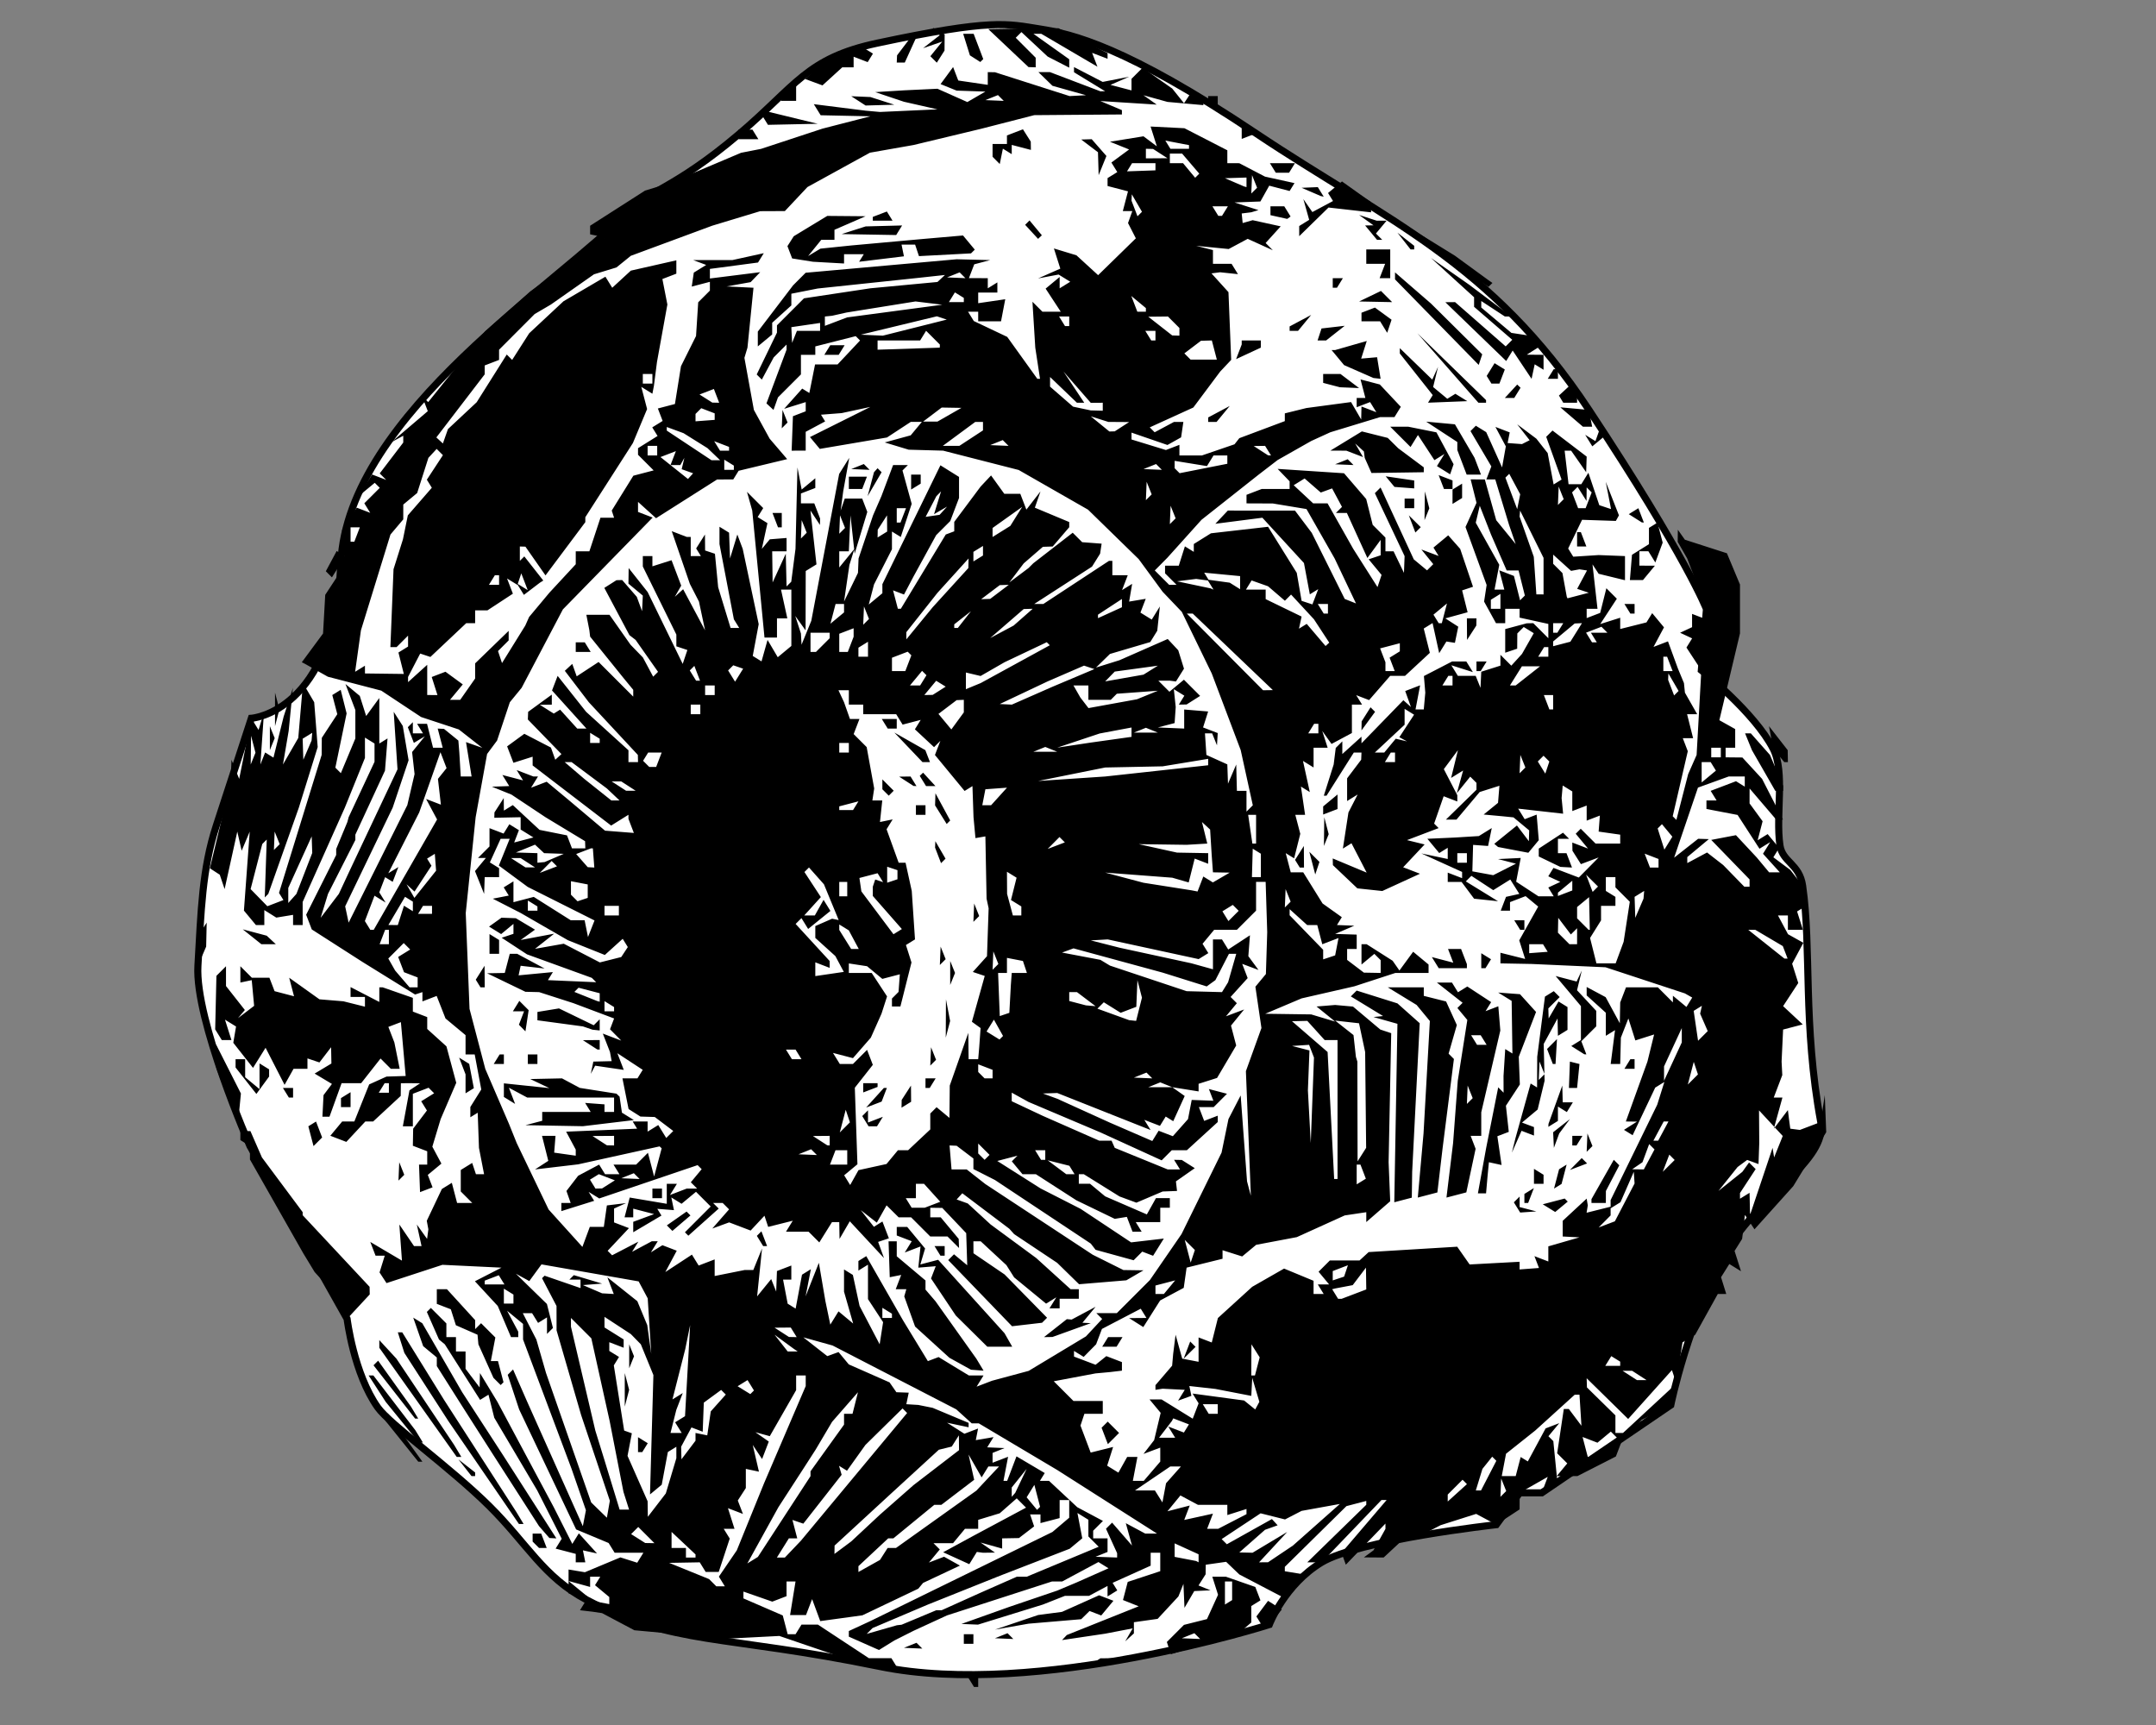 <svg xmlns="http://www.w3.org/2000/svg" xmlns:dc="http://dublincore.org/documents/dcmi-terms/" height="1216.901" viewBox="0 0 1521.127 1216.901" width="1521.127"><rect x="0" y="0" width="1521.127" height="1216.901" fill="#808080" stroke="none"/><path d="M442.215 149.929c13.697-14.76 33.21-16.382 78.921-55.11 40.564-34.365 47.721-53.736 97.708-64.371 81.344-17.307 91.476-13.712 115.03-9.988 22.335 3.53 60.237 12.068 152.333 73.636 92.095 61.569 165.57 90.302 234.872 195.09 69.302 104.788 82.874 140.531 82.874 140.531l-3.602 43.117s37.375 29.598 50.67 55.352c8.567 16.592 1.651 46.224 4.77 68.037 1.722 12.043 13.753 13.003 16.02 28.61 6.37 43.878.078 97.843 12.782 166.675 5.02 27.203-44.144 52.285-65.065 89.243-28.635 50.584-40.724 110.436-40.724 110.436l-91.05 61.942h-15.593l-16.488 22.453s-97.023 10.787-123.215 26.56c-26.193 15.775-36.938 43.945-36.938 43.945s-163.72 52.353-274.671 29.568c-110.95-22.785-145.593-14.61-207.09-47.106-30.327-16.025-41.778-39.558-68.542-66.077-27.506-27.255-70.027-57.448-78.646-69.542-17.007-23.861-21.686-62.565-21.686-62.565l-68.537-121.907s-38.936-88.632-36.708-127.16c2.228-38.527 2.88-68.066 13.033-99.072 10.153-31.005 24.653-75.517 24.653-75.517s58.561-3.952 63.143-109.354c4.582-105.402 158.367-200.681 201.746-247.426z" fill="#fff" fill-rule="evenodd" stroke="#000" stroke-width="5"/><path d="M685.08 1186.65l-2.09-3.38h7.16V1190.031h-2.98l-2.09-3.38zm-77.746-14.277l-13.522-3.283-21.971-7.502-21.972-7.503-18.592.96-18.591.958-32.547-2.968-32.547-2.969-11.397-6.037-11.397-6.037-3.38-.508-3.38-.508-4.425-.515-4.425-.515 2.286-3.698 2.286-3.699 8.054 1.54 8.055 1.54v-4.996l-5.033-4.177-5.034-4.177 1.853-2.997 1.852-2.997h-7.16v7.216l-7.605-2.093-7.606-2.093 6.76 5.549 6.761 5.55-6.76-1.196-6.76-1.195V1107.214l5.756.957 5.757.957 12.534-5.237 12.534-5.238 5.932 1.883 5.931 1.883 2.175-3.518 2.174-3.518h-20.282l-2.12-3.431-2.122-3.432-11.471-4.793-11.472-4.793-20.1-42.338-20.102-42.337-4.026-12.2-4.026-12.2 1.882-1.881 1.882-1.883 5 11.405 5.001 11.404 19.62 43.872 19.618 43.871 1.085-5.63 1.084-5.629-5.058-14.58-5.057-14.58-17.114-45.634-17.114-45.633-.007-5.502-.007-5.502-5.624-4.639-5.624-4.64 3.934 7.384 3.933 7.384v3.824h-5.11l-4.678-10.985-4.679-10.986-8.056-8.718-8.056-8.717 9.374-4.804 9.374-4.804-20.831-.998-20.831-.999-19.733 6.45-19.732 6.45-2.458-3.761-2.458-3.761 1.84-5.916 1.842-5.915h-6.493l-1.858-4.842-1.858-4.843 11.17 6.592 11.172 6.59-.92-12.734-.92-12.735 5.178 7.605 5.18 7.606h5.302l-1.667-7.606-1.666-7.605 3.621 5.07 3.622 5.07.452-3.38.452-3.38-.56-3.012-.558-3.012 5.32-11.21 5.32-11.211 3.517-2.174 3.517-2.174 1.857 7.1 1.857 7.102h10.704l-4.056-4.057-4.056-4.056v-15.15l4.025-2.489 4.026-2.488 1.326 3.98 1.327 3.978H341.533l-1.805-9.296-1.806-9.296-.441-12.393-.441-12.393-2.6 1.607-2.6 1.606V780.925l3.857-6.176 3.858-6.177-2.32-12.37-2.321-12.368h-6.454v-13.587l-7.07-5.883-7.069-5.882-3.118-7.95-3.119-7.949-5.023 1.928-5.024 1.928V699.89l-2.592.845-2.593.845-18.534-11.478-18.534-11.479-17.907-11.48-17.907-11.478-1.984-5.173L216 645.32l10.595-21.086 10.596-21.086v-4.226l3.942-9.516 3.942-9.516.446-1.69.446-1.69 9.133-19.537 9.133-19.537v-12.921l-3.38-2.09-3.38-2.089v14.357l-7.095 17.528-7.094 17.528-14.877 33.276-14.878 33.276v16.265h-6.76V645.381l-5.916.973-5.915.973-4.226-2.65-4.225-2.65v10.54h-5.933l-4.228-5.096-4.229-5.095 2.047-27.863 2.048-27.862-2.848 6.76-2.847 6.76-1.538-6.76-1.539-6.76-4.474 20.281-4.475 20.282-1.71-5.07-1.71-5.07-3.492-2.272-3.491-2.272 7.378-30.655 7.379-30.654.238-7.637.237-7.637 2.726 6.76 2.725 6.76 4.287-21.379 4.287-21.379 2.549 4.123 2.548 4.124 1.926-6.406 1.926-6.406-1.284 18.591-1.284 18.592 1.68-4.247 1.678-4.246 2.934 1.813 2.934 1.813 3.595-14.468 3.595-14.468 3.271-10.14 3.271-10.142-1.505 15.212-1.505 15.21-2.01 11.832-2.01 11.83 5.403-9.368 5.404-9.368 1.084-12.604 1.083-12.603.563-6.76.564-6.761 3.971 6.76 3.972 6.761 1.23 15.808L224.14 527l-6.647 21.375-6.648 21.374-10.778 30.423-10.778 30.422-1.242 1.25-1.242 1.251.696-20.414.695-20.414-1.58 1.581-1.581 1.581-4.11 15.893-4.11 15.892 5.908 6.047 5.907 6.047 5.67-2.176 5.671-2.176-1.56-2.524-1.56-2.524 15.043-48.671 15.043-48.67.057-6.035.058-6.035 5.463-8.337 5.464-8.338-1.766-6.751-1.765-6.752 2.963-1.831 2.964-1.832 2.087 8.312 2.086 8.313-3.973 19.136-3.972 19.136 1.94 1.941 1.942 1.941 5.115-12.241 5.114-12.242V500.893l-3.488-9.173-3.488-9.174 5.048 4.188 5.047 4.19 2.25 7.086 2.249 7.088 4.642-6.349 4.642-6.348v32.114l2.902-1.794 2.901-1.793-.901 11.363-.902 11.363-10.45 22.58-10.452 22.579V592.575l-9.652 19.01-9.652 19.01-2.598 8.45-2.598 8.45 6.424-8.45 6.424-8.45 3.941-8.451 3.942-8.451 16.754-35.493 16.754-35.493-1.342-20.282-1.342-20.281 3.208 5.001 3.208 5.001 2.041 12.082 2.042 12.082-5.61 16.72-5.608 16.72-16.762 34.821-16.763 34.822 1.22 5.742 1.22 5.741 20.707-41.454 20.708-41.455 2.556-10.94 2.555-10.94-.872-7.784-.872-7.785 4.49-5.54 4.491-5.54-3.87 2.32-3.872 2.319-2.124-5.535-2.124-5.535 1.77-1.77 1.77-1.77v7.888h7.16l-2.09-3.38-2.089-3.38H301.289l2.12 8.45 2.122 8.45h6.816l-1.768-6.76-1.768-6.76 2.219.107 2.219.108 5.07 4.117 5.07 4.118.338 4.226.338 4.225.507 8.45.508 8.451h7.645l-1.969-12.13-1.968-12.129 5.751 2.033 5.752 2.034-8.288-6.49-8.288-6.489-13.312-4.393-13.312-4.393-14.052-9.308-14.053-9.308-18.848-4.91-18.847-4.909-8.036-4.522-8.035-4.522-1.142-.58-1.143-.579 7.49-10.131 7.49-10.131.77-13.645.77-13.645 5.559-8.483 5.558-8.484-.051-2.654-.052-2.654-3.145 4.972-3.144 4.973-2.148-2.148-2.148-2.148 3.824-7.144 3.823-7.145 2.915 1.801 2.915 1.802-1.007-9.177-1.008-9.177 5.184-7.91 5.183-7.912 4.746 1.821 4.746 1.822-2.08-3.368-2.082-3.367 5.447-5.447 5.447-5.447-1.77-1.77-1.77-1.77-5.694 4.708-5.695 4.707 4.761-7.646 4.761-7.645 4.975 1.909 4.974 1.908-2.286-2.286-2.286-2.286 8.305-10.887 8.304-10.888V307.379l-4.225 2.313-4.226 2.313 12.88-10.978 12.879-10.978-2.072-5.399-2.072-5.399 2.21 2.21 2.209 2.209 20.089-24.973 20.09-24.972 15.907-14.065 15.909-14.065 26.316-19.05 26.316-19.05-5.19-1.092-5.189-1.093v-6.057l19.38-12.397 19.378-12.397 8.509-2.594 8.508-2.595 25.352-10.738 25.352-10.739 7.066-1.384 7.066-1.385 21.666-7.138 21.667-7.137 16.901-4.352 16.902-4.35-17.547-.375L579 81.3l-2.415-3.908-2.415-3.907 18.272 2.299 18.271 2.298 5.07.451 5.071.451 20.282-.92 20.282-.922-11.831-2.682-11.831-2.682-10.141-3.4-10.141-3.399 10.14-.626 10.142-.626 11.83-.56 11.832-.56 10.544 4.691 10.543 4.691 6.358-3.692 6.357-3.693-10.14-.34-10.141-.34-5.664-2.299-5.664-2.297 4.419-6.015 4.419-6.015 1.821 4.747 1.822 4.747 10.41 1.527 10.409 1.528v-8.97l2.535.043 2.535.043 26.326 8.408 26.326 8.407 5.787-.305 5.786-.304-11.83-3.324-11.832-3.323-4.95-4.823-4.95-4.822h8.138l17.782 6.759 17.783 6.759 1.69-.011 1.69-.011-10.985-6.699-10.986-6.698v-3.653l10.111 5.229 10.112 5.229 9.325-1.814 9.325-1.814-6.58 2.864-6.58 2.865 7.425 1.941 7.425 1.942v-8.156l3.91-3.91 3.91-3.91 10.456 7.336 10.456 7.334 4.161 5.195 4.162 5.195 3.066-4.659 3.067-4.658 3.758 2.322 3.758 2.323v5.991l-12.676-1.14-12.676-1.141-8.45-2.348-8.451-2.347 4.669 3.302 4.668 3.302-19.88-1.257-19.88-1.256 7.606 3.209 7.605 3.209v3.045l-30.92.241-30.92.242-18.939 4.859-18.939 4.859-23.662 5.678-23.662 5.678-15.373 2.708-15.372 2.707-22.04 12.114-22.04 12.115-7.965 8.479-7.966 8.479-8.706.036-8.707.037-16.901 5.112-16.902 5.113-28.732 10.626-28.732 10.627-5.07 4.106-5.071 4.106-7.923 2.419-7.923 2.418-15.192 10.658-15.192 10.657-5.76 3.38-5.761 3.38-12.533 12.564-12.533 12.563v7.198l-5.07 1.946-5.071 1.946v6.282l-17.058 22.256-17.058 22.256 2.31 2.129 2.309 2.128 1.785-5.07 1.785-5.07 10.127-9.47 10.127-9.47 10.615-16.836 10.616-16.836 1.904 1.904 1.904 1.904 6.014-9.401 6.014-9.401 12.093-11.282 12.093-11.281 14.792-8.669 14.791-8.669 2.41 3.9 2.41 3.898 6.557-6.041 6.559-6.042 16.056-3.635 16.056-3.636v9.415l-4.925 1.89-4.924 1.89 1.76 8.99 1.761 8.99-3.67 20.282-3.67 20.281-1.088 8.451-1.087 8.45-.53 2.736-.528 2.734-3.913-2.418-3.913-2.418 2.046 7.822 2.045 7.821-5.006 11.983-5.007 11.982-16.788 26.171-16.788 26.172v3.475l-14.049 18.786-14.049 18.786-7.078-10.138-7.078-10.137-1.971-.058-1.972-.059v10.141l1.575-1.576 1.576-1.575 6.697 8.514 6.697 8.514-1.23.779-1.23.778-5.615 4.278-5.615 4.278-2.513-4.066-2.514-4.067 3.864 2.388 3.864 2.388-2.272-5.92-2.272-5.92-1.358 4.075-1.359 4.075-3.666-2.265-3.666-2.266 2.061 5.37 2.06 5.37-8.987 5.889-8.988 5.889H335.22v9.014h-6.279L316.3 451.53l-12.641 11.923-3.598-1.2-3.598-1.199-4.283 8.255-4.283 8.254v3.656l6.761-6.118 6.76-6.119v21.33H308.635l-2.019-6.36-2.019-6.36 4.843-1.859 4.843-1.858 6.116 4.472 6.116 4.473-4.511 5.436-4.512 5.436h7.205l5.262-7.513 5.262-7.512V467.976l11.831-11.467 11.831-11.467V451.777l-3.76 3.76-3.76 3.76 1.41 4.23 1.409 4.23 8.213-13.23 8.212-13.23 1.342-3.018 1.341-3.02 7.163-8.576 7.163-8.576 9.296-10.033 9.295-10.032v-9.139h9.617l3.904-11.83 3.905-11.832h9.617l-.825-2.535-.824-2.535 7.623-12.292 7.623-12.292 7.165-1.873 7.164-1.874-5.512-5.512-5.513-5.513v-4.651l6.892-4.304 6.891-4.304-1.876-3.036-1.876-3.037 3.665-2.265 3.666-2.266-1.686-4.395-1.687-4.396 6.023-1.575 6.023-1.575 2.13-13.323 2.13-13.322 5.318-10.66 5.318-10.66.76-11.888.761-11.89 4.126-4.126 4.126-4.126v-6.197l-6.401 1.674-6.401 1.674.723-4.93.724-4.93 4.37-2.701 4.37-2.701-4.608-1.727-4.608-1.727 13.81.019 13.81.018 11.12-2.442 11.12-2.443-2.037 3.296-2.037 3.297-16.978 2.252-16.977 2.252v6.76l17.747-2.226 17.746-2.226-3.38 3.513-3.38 3.514-8.451 1.516-8.45 1.517 9.463.46 9.463.46-2.123 21.127-2.123 21.127-1.078 3.597-1.077 3.597 3.339 18.371 3.339 18.372 5.565 10.144 5.565 10.144 6.182 7.215 6.182 7.215-17.134 4.11-17.134 4.111-1.88 3.04-1.878 3.041-5.716.033-5.716.032-21.524 13.654-21.523 13.654-6.364-5.76-6.364-5.759v7.085l5.164 1.982 5.163 1.981-31.67 32.398-31.669 32.399-14.56 27.672-14.56 27.672-4.152 5.07-4.152 5.07-4.501 13.522-4.501 13.52-3.52 4.733-3.52 4.732-4.042 22.31-4.04 22.31-3.495 33.803-3.495 33.803 1.337 33.803 1.338 33.803 5.561 21.177 5.562 21.177 8.356 19.386 8.357 19.386 2.72 6.76 2.722 6.761 11.258 23.44 11.258 23.441 11.92 13.194 11.92 13.194 2.61-7.057 2.61-7.057h9.889l1.08-7.57 1.08-7.572 6.76-.82 6.761-.82-4.225 1.912-4.225 1.913v9.789l5.253 2.016 5.254 2.016-7.52 8.006-7.521 8.005 1.576 1.576 1.576 1.576 9.253-4.8 9.253-4.8-2.21 3.574-2.21 3.575 6.947-3.717 6.946-3.718h4.224l-2.412 3.903-2.412 3.902 4.065-2.512 4.064-2.512 5.054 1.94 5.055 1.94-4.03 7.529-4.03 7.53 9.38-6.146 9.38-6.146 2.38 3.851 2.38 3.852 5.645-2.167 5.645-2.166v11.709l10.564-2.112 10.563-2.113h6.134l3.082-7.606 3.081-7.605-1.737 16.901-1.738 16.901 4.966-6.094 4.966-6.095 1.765 4.405 1.764 4.404.267-7.244.267-7.244 5.07-1.945 5.07-1.946v9.928h-5.822l1.625 8.501 1.625 8.5 2.806 1.735 2.805 1.734 2.245-11.962 2.244-11.962 3.132-1.936 3.133-1.937-1.856 9.58-1.857 9.578 4.678-11.83 4.678-11.832 2.308 13.522 2.308 13.52 1.728 8.275 1.727 8.275 2.89-4.677 2.891-4.677 5.174 4.294 5.175 4.294-3.227-11.25-3.226-11.25v-15.654l3.12 1.928 3.12 1.929 2.363 10.947 2.363 10.947 7.085 13.521 7.085 13.521 1.214-7.8 1.214-7.802-5.331-8.136-5.332-8.137v-24.299l-3.38 2.09-3.38 2.089v-6.76l2.779-1.718 2.778-1.717 12.958 22.644 12.958 22.645 8.77 14.387 8.771 14.388 3.784-1.436 3.784-1.436 10.664 6.485 10.664 6.485h10.376l-2.444 3.955-2.444 3.954 5.413-2.077 5.414-2.077 12.955-3.489 12.955-3.488 20.198-12.163 20.199-12.163 5.727-6.148 5.728-6.148-2.05-2.05-2.05-2.05h14.422l11.672-11.671 11.672-11.672 11.16-16.216 11.159-16.215 14.123-28.733 14.124-28.732 2.432-11.831 2.431-11.831 4.306-8.342 4.305-8.342 2.251 30.314 2.252 30.314 1.345 5.07 1.345 5.07-1.749-43.943-1.748-43.944 5.482-15.211 5.483-15.211-2.134-14.578-2.134-14.577 3.706-4.466 3.706-4.465.466-14.76.466-14.76-.553-17.747-.553-17.746h-6.76v20.282l-6.761 6.76-6.76 6.76H856.611l-4.086 4.923-4.085 4.923 2.036 3.294 2.037 3.295-3.417 2.112-3.417 2.112-32.072-6.949-32.072-6.949-5.975.346-5.974.346 10.14 2.58 10.141 2.578 25.352 5.5 25.353 5.5 7.605 2.11 7.606 2.11v-21.07H862.145l2.203 3.564 2.203 3.564 7.665-5.022 7.665-5.022-.569 7.373-.568 7.374 3.576 4.859 3.576 4.858-5.743-2.151-5.743-2.15 1.928 5.023 1.928 5.024-6.023 6.656-6.023 6.655 2.203 2.204 2.204 2.203-3.83 4.614-3.829 4.614 6.394-2.4 6.394-2.401-4.625 5.685-4.624 5.685 1.835 7.017 1.835 7.016-6.752 11.443-6.752 11.444-6.515 2.068-6.515 2.067v5.368l-9.296-1.486-9.296-1.486 4.399 3.106 4.398 3.106-4.048 8.884-4.047 8.883-2.652-1.64-2.653-1.638-2.032 3.287-2.032 3.288-5.517-2.117-5.516-2.117 2.213 3.582 2.214 3.581-32.927-13.056-32.926-13.057-5.07.176-5.071.175 5.07 1.855 5.07 1.854 18.592 8.432 18.592 8.432 14.935 6.472 14.935 6.472 2.237-3.619 2.236-3.618 5.014 1.923 5.013 1.924 5.353-6.035 5.353-6.034 1.3-6.76 1.3-6.761 7.646.284 7.647.284-1.584-4.127-1.584-4.127 6.387 1.67 6.386 1.67-4.707 4.708-4.708 4.708h-10.412l1.864 4.857 1.864 4.857 4.79-1.838 4.791-1.839V791.538l-10.894 9.95-10.894 9.95h-10.663l-3.566 3.567-3.566 3.566-21.617-9.867-21.617-9.867-25.352-10.734-25.352-10.735-5.916-3.275-5.915-3.275V776.865l10.986 5.169 10.986 5.168 19.857 8.738 19.857 8.738h8.736l1.127 2.535 1.127 2.535 18.657 7.606 18.657 7.606H832.52l-2.09-3.38-2.088-3.38 2.734.05 2.735.053 4.57 2.895 4.57 2.896-6.651 4.658-6.65 4.658.39 3.376.39 3.376-5.07.189-5.07.189-9.267 3.946-9.266 3.946-5.945-2.194-5.945-2.193-12.609-7.853-12.609-7.852h-3.514v6.76h7.918l5.337 4.436 5.336 4.437 14.705 6.37 14.704 6.37 3.21-5.736 3.21-5.736h9.805v6.76h-6.76v10.141h-17.3l2.088 3.38 2.09 3.381H799.042l-2.006-5.229-2.007-5.229-4.27.696-4.271.696-13.521-6.537-13.521-6.537-14.3-9.212-14.298-9.211H721.4l-3.765-4.537-3.764-4.536 1.995-1.995 1.995-1.995-7.123 1.862-7.124 1.863 15.286 9.694 15.286 9.694 14.146 7.217 14.146 7.217 17.781 11.806 17.781 11.806 11.544-1.348 11.544-1.348-3.792 6.072-3.792 6.073-3.82-1.467-3.82-1.466-3.05 3.05-3.048 3.048-13.42-3.69-13.42-3.688-1.69-2.186-1.69-2.185-33.802-22.429-33.803-22.428-7.606-3.861-7.605-3.862V817.254l-5.916-4.49-5.915-4.491-2.498-.108-2.497-.107.7 8.45.699 8.451h10.671l6.603 5.18 6.603 5.18 37.856 24.91 37.855 24.908 10.833 5.404 10.833 5.404 7.086.103 7.087.103-6.053 3.522-6.053 3.523-16.67 1.385-16.67 1.385-7.72-7.546-7.72-7.545-15.191-10.132-15.19-10.13-1.691-1.89-1.69-1.89-16.586-12.52-16.587-12.52-2.005 2.187-2.005 2.187 3.929 1.41 3.929 1.41 8.077 7.423 8.076 7.423 16.078 11.83 16.078 11.832 12.107 10.985 12.108 10.986H761.136v6.76h-13.521V922.988h-7.16l2.412-3.902 2.412-3.903-3.616 2.235-3.617 2.235-11.272-9.261-11.272-9.262-2.725-4.321-2.725-4.322-9.072-8.411-9.07-8.411h-5.14l.023 4.225.024 4.225 10.965 7.464 10.964 7.463 14.999 15.283 14.999 15.282-1.762 1.762-1.761 1.761-10.59 1.233-10.59 1.233-22.524-23.33-22.524-23.33 2.047-2.047 2.046-2.047 4.666 3.872 4.666 3.873-.359-11.338-.359-11.337-8.45-8.896-8.451-8.897-4.225-.058-4.227-.058v6.76h7.367l6.345 7.606 6.345 7.606.113 3.211.112 3.211-4.056-4.056-4.057-4.056h-12.169l-6.76-6.76-6.76-6.761h-8.789l-4.267-4.226-4.267-4.225-3.443 6.103-3.442 6.103-5.643-4.413-5.643-4.413 4.609 5.878 4.608 5.879 3.021-1.867 3.021-1.868 2.275 5.927 2.274 5.927-3.799 1.267-3.798 1.266 2.07 5.697 2.07 5.697-12.067-12.972-12.067-12.973-3.611 6.212-3.612 6.212-.102-5.916-.103-5.915h-5.134l-4.471 7.159-4.471 7.16-3.78-3.78-3.778-3.779H554.54l2.394-3.873 2.393-3.873-8.675 2.177-8.675 2.178-1.312-3.936-1.312-3.937-4.883 5.228-4.883 5.227-7.576-2.88-7.577-2.881-5.945 2.168-5.945 2.169 5.923-6.763 5.923-6.763-2.26-2.261-2.262-2.261h-6.76l1.981 1.98 1.981 1.982-10.711 9.57-10.711 9.571-1.206-1.206-1.206-1.206 9.094-9.094 9.095-9.095-5.186-5.186-5.186-5.186-5.092 4.226-5.092 4.226-3.612-2.233-3.612-2.232.928 4.477.93 4.476-5.88-.463-5.88-.464 1.47 2.379 1.47 2.378-9.956 5.882-9.957 5.882v-7.36l7.356-2.722 7.356-2.722-7.356-1.923-7.356-1.924v6.128h-6.128l1.826-6.982 1.825-6.981 13.07 2.208 13.069 2.208v-14.115h7.16l-2.445 3.954-2.444 3.955 5.901-2.264 5.902-2.265h7.334l-2.224-2.224-2.224-2.224 3.832-4.619 3.833-4.618-1.43-1.43-1.43-1.43-34.696 11.76-34.696 11.758-3.75-2.319-3.752-2.318 1.95 3.157 1.952 3.157-11.57 3.621-11.57 3.622v-5.752H402.615l-1.489-4.226-1.489-4.225 4.13-5.363 4.13-5.364 7.401-3.941 7.4-3.942 2.095 3.39 2.095 3.39h10.14l-2.088-3.381-2.09-3.38h15.949l4.167-4.167 4.167-4.168 2.188 8.368 2.188 8.367 2.66-9.946 2.66-9.946-.733-.681-.734-.682-28.732 6.334-28.732 6.334-15.212 1.796-15.211 1.796 4.683-3.03 4.683-3.03-2.212-8.814-2.212-8.813h9.519l-.47 5.914-.47 5.914 7.606 1.081 7.605 1.082v-4.295l-3.385-6.326-3.386-6.327 12.681-.525 12.682-.526 12.353-.531 12.353-.532-1.566-2.535-1.567-2.535h10.54v7.16l3.758-2.323 3.758-2.323 2.819 4.56 2.818 4.561 2.472-2.472 2.473-2.472-6.514-4.928-6.514-4.928-5.07-.16-5.07-.159-4.175-2.651-4.175-2.652-2.163-10.818-2.164-10.818h10.587l1.86-3.01 1.861-3.01-8.944-5.861-8.945-5.861 2.257 5.88 2.256 5.882-10.102-1.483-10.101-1.482-1.52 2.867-1.519 2.867.883-4.31.882-4.31 6.47-.157 6.47-.158-.595-3.223-.595-3.222-2.527-6.502-2.528-6.503 6.503 2.478 6.502 2.477-3.961-3.993-3.961-3.992 1.443-3.814 1.444-3.813-14.384-5.407-14.384-5.408-12.07-3.888-12.072-3.889-4.83-.114-4.83-.115-13.522-6.53-13.52-6.532 6.231-.115 6.232-.114 1.768-6.76 1.768-6.761h5.2l9.681 5.193 9.683 5.193-8.451-.968-8.45-.968-.724 3.38-.722 3.38 12.099-1.153 12.099-1.154-1.757 2.844-1.757 2.844 17.029.733 17.028.732-1.54-1.54-1.539-1.539-22.872-8.296-22.873-8.296-8.928-5.85-8.927-5.849 4.156-1.385 4.157-1.386v-7.025l-4.339 3.6-4.339 3.602-4.272-2.64-4.272-2.64 4.386-3.136 4.385-3.135 5.07.178 5.07.179 6.761 4.038 6.761 4.039-5.07 3.647-5.07 3.647 11.83-2.224 11.831-2.224-6.76 5.34-6.761 5.339 10.14-1.8 10.142-1.799 12.738 6.597 12.738 6.597 7.544-1.906 7.543-1.906 2.312-3.516 2.312-3.515-1.802-2.917-1.803-2.917-6.305 5.706-6.305 5.706-13.034-5.215-13.034-5.215-16.663-9.602-16.664-9.601-9.82-5.035-9.82-5.036 5.636-1.1 5.636-1.101-1.786-2.891-1.787-2.891 3.435-2.123 3.436-2.124v14.709l7.162-1.873 7.163-1.873 13.052 8.24 13.052 8.239h9.78l1.192 5.915 1.193 5.916 2.302-5.845 2.302-5.845-23.562-11.825-23.562-11.825-10.2-7.54-10.199-7.541 1.782-4.367 1.782-4.368 2.052-5.07 2.052-5.07h-6.399l-3.795 8.33-3.796 8.33 3.253 2.01 3.253 2.01v6.362H341.98l-.214 5.915-.215 5.916-3.218-8.042-3.218-8.041 3.846-4.635 3.847-4.634h-5.56l4.056-4.057 4.056-4.056v-12.892l4.962 1.904 4.963 1.904 2.031-3.288 2.032-3.288 3.378 2.087 3.377 2.088-1.668 4.346-1.668 4.345 6.794-1.776 6.793-1.777-4.51-2.788-4.512-2.788-.007-4.348-.007-4.349-9.289.188-9.288.189.052-1.879.05-1.878 3.277-5.07 3.277-5.071.052 4.425.051 4.425 3.147-1.945 3.147-1.945 9.43 8.74 9.43 8.74 9.686 1.936 9.685 1.937 1.761 4.59 1.762 4.59h9.418l-.092-2.535-.09-2.535-13.961-8.451-13.961-8.45-11.983-7.968-11.984-7.967-6.922-2.805-6.923-2.804 6.115-.214 6.115-.215-2.418-3.913-2.419-3.912 7.294 1.907 7.294 1.907-2.25-3.64-2.249-3.639 5.902 2.265 5.901 2.265h3.226l-2.444 3.954-2.444 3.955 5.508-2.113 5.507-2.114 7.723 6.422 7.723 6.422 12.863 10.843 12.863 10.842 10.171.8 10.172.8-1.908-4.97-1.907-4.972v-2.884l-6.108 3.814-6.107 3.814-27.695-21.21-27.696-21.21v-6.17l-6.777 2.15-6.777 2.152-2.223-5.792-2.223-5.793 6.068-4.436 6.068-4.437 9.387 4.854 9.388 4.855 1.532 4.296 1.533 4.297 2.175-1.994 2.175-1.994-11.853-12.205-11.853-12.205.106-2.702.106-2.703 8.345-6.073 8.344-6.074v7.076l-4.225.052-4.226.052 4.91 3.105 4.908 3.106 2.245-1.388 2.245-1.387 6.046 6.68 6.046 6.682h6.5l-12.147-13.446-12.148-13.445 1.978-5.153 1.977-5.153 10.048 12.683 10.049 12.683 14.94 13.56 14.939 13.56V537.636h6.76l-.059-2.536-.06-2.535-17.304-18.591-17.304-18.592-8.46-11.078-8.46-11.078 2.625-2.443 2.624-2.443 1.565 4.393 1.565 4.393 7.725-5.062 7.726-5.062 12.218 12.218 12.219 12.218v-4.792l-3.356-4.083-3.357-4.082-11.855-14.686-11.855-14.686-.258-2.216-.259-2.215-1.07-5.493-1.07-5.493h16.32l7.424 10.563 7.423 10.564 4.36 4.489 4.358 4.489 3.632 6.786 3.632 6.787 1.714-1.714 1.714-1.714-7.904-11.252-7.903-11.251-2.189-1.69-2.19-1.69-8.853-16.667-8.853-16.667 4.282-2.718 4.282-2.718 2.011-.052 2.012-.052 5.153 5.916 5.153 5.915 1.865 5.07 1.864 5.071.267-5.502.267-5.501-5.07-4.208-5.071-4.208.075-5.502.075-5.502 6.696 8.451 6.696 8.45 12.37 25.353 12.37 25.352 1.647-4.901 1.648-4.902-3.887-1.295-3.888-1.296v-8.293l-11.83-24.016-11.832-24.015v-7.338H460.29v7.216l6.758-2.145 6.758-2.145 3.407 8.961 3.407 8.962-2.256 3.941-2.257 3.942 2.937-2.676 2.936-2.676 7.739 14.507 7.738 14.507-2.15-10.14-2.15-10.142-3.208-6.245-3.208-6.246-6.399-18.598-6.398-18.597 5.28 2.026 5.28 2.027H487.333v13.52h7.16l-1.667-2.696-1.666-2.696 3.105-4.91 3.106-4.909.051 5.634.052 5.634 3.469 1.156 3.468 1.157 1.133 11.801 1.133 11.802 4.384 14.366 4.384 14.366h6.09l-1.883-3.046-1.882-3.046-5.077-26.532-5.077-26.53v-6.116l-.001-6.115 3.38 2.09 3.38 2.088.337 9.097.337 9.096 2.578-8.45 2.578-8.452 1.898 5.07 1.898 5.071 5.638 26.553 5.637 26.552-2.103 11.212-2.104 11.212 3.1 1.916 3.1 1.916 2.128-7.568 2.129-7.567 3.599 6.103 3.599 6.103 4.798-3.982 4.797-3.982v-39.735h-7.298l2.228 10.14 2.227 10.141h-7.298v13.521h-8.811l-4.322-44.788-4.322-44.789-1.859-6.603-1.86-6.603 5.733 5.732 5.731 5.732-1.96 3.173-1.961 3.172 3.448 2.131 3.448 2.131-1.976 9.089-1.976 9.088 2.808-3.38 2.809-3.38 5.915-.47 5.916-.47v9.39h-10.141l.152 10.986.153 10.986 4.643-10.14 4.644-10.141.274 11.549.275 11.55 1.653-1.654 1.652-1.652 1.5-11.587 1.499-11.587.688-28.732.689-28.732 1.49 7.803 1.491 7.802 4.81-3.991 4.81-3.992v6.866l-5.071 1.945-5.07 1.946V355.1h9.418l2.05 5.347 2.053 5.346-.052 2.26-.052 2.258-3.35-5.07-3.351-5.07 2.124 18.982 2.125 18.982-3.793 2.344-3.792 2.344-.052 20.927-.051 20.927-3.648-5.07-3.647-5.07 2.009 6.191 2.009 6.192.214 3.95.214 3.948 3.444-8.45 3.445-8.451 9.826-51.785 9.826-51.784 3.564-5.68 3.564-5.681-2.14 11.831-2.139 11.831-.895 6.76-.895 6.761 1.445-4.225 1.445-4.226H608.3l1.804 4.702 1.804 4.701-4.463 14.735-4.464 14.736-1.481-13.522-1.48-13.52-.57 12.675-.567 12.676h-6.76v11.433l5.346-6.561 5.346-6.562-1.768 5.676-1.768 5.675-1.892 12.916-1.892 12.916 4.922-10.14 4.921-10.141.202-5.07.202-5.071 5.113-15.211 5.112-15.212 2.948-6.76 2.948-6.76 4.131-10.987 4.132-10.986h10.447l-1.918 1.919-1.918 1.918 3.25 11.773 3.252 11.773-3.86 11.692-3.858 11.692-3.108-1.92-3.107-1.922v12.491L622.97 399.9l-6.335 12.425-1.85 7.074-1.85 7.074 4.805-3.987 4.804-3.988v-6.383l20.478-41.934 20.478-41.935 6.564 4.1 6.565 4.1v14.834l-3.098 8.146-3.097 8.147-4.962 4.962-4.961 4.961-7.998 14.594-7.997 14.594-3.357 6.368-3.357 6.367-3.866-1.484-3.866-1.483 1.702 6.507 1.701 6.508h2.086l15.852-26.197 15.851-26.198 2.993-1.126 2.993-1.127v-6.648l9.296-12.45 9.296-12.451 3.69-3.932 3.69-3.932 4.662 6.467 4.662 6.467h11.305l2.145 5.59 2.145 5.589 4.985-6.435 4.986-6.434-1.995 5.746-1.995 5.746 12.127 5.068 12.128 5.067v3.648l-5.822 6.799-5.821 6.8-3.474.112-3.475.112-6.76 5.85-6.76 5.849-5.071 6.714-5.07 6.715 6.76-5.07 6.76-5.071 1.69-1.69 1.69-1.69 13.904-10.774 13.903-10.773 3.34 3.34 3.339 3.34 6.864.516 6.864.517-.54 3.537-.54 3.536-2.847 4.563-2.849 4.562-20.397 13.184-20.398 13.184H736.1l23.16-15.211 23.16-15.212h2.378v10.141h10.864l-2.013 5.246-2.013 5.246 3.567-2.205 3.568-2.205-1.071 6.255-1.072 6.254 5.862-.98 5.861-.981-1.866 4.864-1.867 4.864 3.989 2.465 3.988 2.466 2.859-4.625 2.858-4.625-.913 8.56-.912 8.56-2.466 3.99-2.465 3.988-14.225 4.197-14.224 4.197-4.913 4.793-4.912 4.793 8.293-2.594 8.293-2.594 17.004-7.478 17.004-7.479 3.709 3.97 3.709 3.972 2.027 6.5 2.026 6.501-2.836 4.514-2.836 4.515-2.157-.29-2.157-.288h-8.113l3.913 3.913 3.913 3.913 5.12-4.249 5.119-4.248 5.713 5.713 5.713 5.712-4.774 3.022-4.773 3.022-2.735.052-2.735.051 1.945-3.146 1.945-3.147-3.71-2.293-3.711-2.293.664 6.285.664 6.284-.389 5.668-.39 5.668-5.915 1.546-5.915 1.546 9.296.392 9.295.392v-13.446l8.445.7 8.445.698-1.785 5.624-1.785 5.623 5.171 1.985 5.171 1.984-.267 4.331-.266 4.332-1.705-4.226-1.705-4.225h-5.068l.503 7.606.503 7.605 7.383 3.337 7.383 3.337.238 6.804.237 6.804 2.905-6.76 2.906-6.761.237 9.296.238 9.295h6.76v14.648l2.235-2.234 2.234-2.235-4.27-19.455-4.269-19.456-10.22-27.042-10.218-27.042-10.563-21.733-10.562-21.733-6.761-7.083-6.76-7.082-8.451-11.524-8.451-11.524-17.875-17.441-17.875-17.442-24.455-13.992-24.455-13.992-26.662-6.819-26.661-6.818-12.135-.337-12.136-.337-8.45-2.558-8.451-2.558 9.157-2.508 9.157-2.507 3.933-4.738 3.933-4.74h-7.826l-8.388 5.496-8.387 5.496-23.706 4.027-23.706 4.026-3.463-4.172-3.463-4.173 21.31-10.634 21.308-10.633-10.14 2.183-10.142 2.183-7.282.566-7.283.565 1.462 2.366 1.462 2.366-6.856 3.668-6.855 3.67v13.283H558.524l.457-12.152.457-12.152 4.51-1.731 4.511-1.731v-6.493l-7.605 2.367-7.606 2.367 6.367-7.13 6.367-7.13 2.517 1.556 2.517 1.555 2.018-10.086 2.017-10.086h15.892l7.926-8.437 7.927-8.437-1.531-1.531-1.531-1.531-14.257 3.619-14.257 3.619v5.938h-10.141v13.828l-8.105 8.105-8.105 8.105-1.573 4.418-1.573 4.417-2.483-2.302-2.483-2.302 7.09-18.951 7.091-18.952v-3.61l-4.536 4.537-4.537 4.537-4.188 7.825-4.188 7.825-1.803-1.803-1.803-1.803 7.147-14.765 7.148-14.765v-5.146l9.524-9.525 9.525-9.525 23.433-3.536 23.433-3.537 23.662-2.23 23.662-2.23 2.641-2.47 2.642-2.47-9.402 1.021-9.402 1.021-35.493 3.752-35.493 3.752-9.296 1.84-9.296 1.84v8.248l-6.76 6.118-6.76 6.119v8.265l-5.071 4.208-5.07 4.208v-10.451l12.445-16.315 12.445-16.315 4.433-4.444 4.432-4.443 53.263-4.753 53.263-4.754 11.831.293 11.831.293-5.628 1.49-5.627 1.491-1.872 4.878-1.872 4.878H696.91v7.16l3.38-2.09 3.38-2.088v7.16h-13.52V213.895l9.543-1.4 9.543-1.401-1.487 7.777-1.486 7.778h-16.114v-6.76h-7.16l2.034 3.29 2.033 3.289 11.789 5.594 11.788 5.594 10.613 14.778 10.613 14.778H733.772l-1.675-10.986-1.675-10.986-.997-16.184-.997-16.185 3.508 3.509 3.51 3.508H748.391l-5.334-8.14-5.334-8.141 4.945-4.104 4.945-4.104v7.987l3.741-2.312 3.742-2.312-4.116-2.544-4.115-2.543-7.232 1.37-7.231 1.372 7.84-3.453 7.84-3.454-2.258-7.116-2.259-7.117 7.94 2.413 7.94 2.412 7.655 7.009 7.656 7.008 13.308-12.994 13.308-12.995-2.76-5.388-2.761-5.389 1.515-4.225 1.515-4.226H792.19l1.82-6.96 1.82-6.96-7.207-1.885-7.207-1.884v-5.574l3.435-2.123 3.436-2.123-2.084-3.372-2.084-3.371 6.254-4.604 6.254-4.604-6.76-2.73-6.76-2.73 11.83-1.914 11.831-1.913 4.713 3.53 4.713 3.53-2.214-6.975-2.214-6.976 11.946.596 11.946.596 15.133 7.783 15.132 7.783v9.078l4.225.02 4.226.022 9.068 4.73 9.068 4.732 10.398 2.283 10.398 2.284-1.723 2.788-1.723 2.788-7.185-1.879-7.184-1.879-3.121 5.577-3.12 5.576-9.129.337-9.128.337 8.451 2.706 8.45 2.707-2.534.76-2.536.759-3.38.422-3.38.423.338 3.38.338 3.38 3.528-1.007 3.528-1.007 9.89 2.172 9.889 2.172-5.312 5.87-5.312 5.87 2.542 2.562 2.543 2.562-8.868-4.03-8.869-4.028-6.713 3.592-6.713 3.593-11.46-1.13-11.462-1.128 5.916 1.5 5.915 1.499v9.671h13.122l2.26 3.655 2.259 3.655-6.285-.664-6.285-.664-3.06.389-3.059.39 5.997 6.625 5.996 6.626.96 23.884.96 23.884-3.898 4.138-3.896 4.138-9.461 12.667-9.46 12.666-15.376 7.005-15.376 7.004 1.73 1.73 1.73 1.73 6.828-3.655 6.827-3.654H834.903l-.8 5.45-.8 5.45-4.816 2.691-4.816 2.69-12.677-4.362-12.676-4.362v4.83l12.136 3.724 12.135 3.725 4.766-1.83 4.766-1.828v7.484h15.893l11.49-3.934 11.49-3.934 1.69-2.155 1.69-2.155 16.057-6.022 16.056-6.021V291.608l7.606-1.877 7.606-1.877 15.755-2.107 15.756-2.106 3.578 6.152 3.578 6.153.103-4.587.103-4.587 5.246 2.013 5.246 2.013-2.208-3.572-2.207-3.572-4.729 1.814-4.728 1.815v-6.548H963.319l-1.708-6.532-1.708-6.532 6.805 1.78 6.805 1.78 7.405 7.882 7.404 7.882-2.243 3.63-2.244 3.63H973.673l-17.536 5.343-17.537 5.342-6.76 3.087-6.761 3.087-11.831 6.708-11.831 6.707-6.76 5.197-6.761 5.197-20.105 15.89-20.106 15.89-12.007 13.345-12.007 13.345-4.467 4.516-4.467 4.516 5.07 5.07 5.07 5.07h5.216l-4.056-4.056-4.057-4.056V399.044h9.686l2.16-6.81 2.162-6.809 3.137 1.939 3.137 1.938V383.77l6.052-3.779 6.051-3.78 20.146-2.296 20.145-2.297 10.123 16.249 10.122 16.249 1.709 9.872 1.708 9.872 3.81 1.257 3.808 1.256 2.068-5.388 2.068-5.39-2.971 1.837-2.97 1.836-2.072-11.042-2.072-11.041-14.67-15.98-14.67-15.978-16.587 2.136-16.587 2.136 4.403-4.663 4.403-4.664 23.693.02 23.692.02 5.913 7.84 5.913 7.839 11.626 23.317 11.625 23.317 3.976 1.58 3.977 1.58-7.531-15.854-7.53-15.855-9.936-17.436-9.935-17.437-11.863-1.963-11.862-1.963-9.296-.037-9.296-.038v-6.038l5.347-2.051 5.347-2.052h19.729V339.55l-4.226-4.382-4.225-4.382 23.425 1.537 23.424 1.537 7.819 9.09 7.819 9.09 2.284 9.102 2.285 9.102 4.5 4.5 4.5 4.5V388.905h5.728l3.668 7.605 3.668 7.606.229-5.907.229-5.906-10.488-22.198-10.488-22.197 2.01-2.01 2.009-2.009 11.714 25.355 11.715 25.354 4.68 3.884 4.68 3.885 2.196-2.195 2.195-2.195-4.196-5.169-4.196-5.17 6.09 2.285 6.092 2.284-1.829-2.958-1.828-2.959 5.203-4.318 5.203-4.318 4.228 4.78 4.228 4.78 4.52 13.365 4.522 13.366-3.843 1.28-3.842 1.281 1.935 7.711 1.935 7.711-7.856 2.15-7.857 2.15 4.558 2.94 4.558 2.941-1.178 5.689-1.177 5.689-3.003-.467-3.002-.468-2.546 4.12-2.545 4.119-2.333-10.62-2.333-10.621-3.117 1.927-3.118 1.926 2.153 8.578 2.153 8.577-8.754 8.117-8.753 8.117h-10.48l-7.432 8.546-7.431 8.547-4.553-1.747-4.553-1.748 2.065 3.342 2.065 3.342h-7.16v20.043l-7.19 3.849-7.19 3.848-3.27-4.575-3.269-4.574 1.903 5.916 1.903 5.915h-9.929v13.92l-3.741-2.312-3.742-2.313 2.413 10.987 2.413 10.986-3.13-1.934-3.13-1.935 1.462 9.963 1.462 9.962h-6.895l1.754 6.706 1.753 6.707-2.169 8.643-2.17 8.643-2.965-1.833-2.966-1.833 1.769 6.765 1.77 6.765h8.8l6.825 10.986 6.825 10.986 6.79 4.841 6.792 4.841-1.709 2.765-1.708 2.764 6.114.238 6.115.238-6.76 2.905-6.76 2.905 7.605.238 7.606.237v10.141h-6.76v7.705l5.915 4.491 5.915 4.49 5.916.108 5.915.107v-9.014l-2.224-2.224-2.224-2.224-4.537 3.765-4.536 3.765v-14.349H964.191l9.176 5.837 9.177 5.838 2.401 3.441 2.402 3.442 4.838-6.616 4.838-6.617 5.437 4.512 5.436 4.512v5.932H984.47l-14.484 4.72-14.485 4.718-18.591 4.252-18.592 4.252-12.825 5.424-12.825 5.425 16.205.226 16.206.226 8.45 2.531 8.451 2.53-6.561-5.32-6.562-5.322 6.562-.535 6.561-.536 6.308.565 6.308.566 9.624 8.097 9.623 8.098 3.85 1.283 3.85 1.284-.92 45.518-.92 45.52.563 13.766.564 13.767-8.439 7.338-8.439 7.337v-6.947l-7.605 1.136-7.606 1.136-16.901 7.655-16.902 7.655-14.331 2.713-14.331 2.712-4.943 4.103-4.944 4.102-6.922-2.197-6.923-2.197v6.024l-12.676 3.131-12.676 3.132-1.018 7.126-1.017 7.127-8.323 4.454-8.324 4.455-5.939 9.38-5.939 9.38-5.002-3.163-5.002-3.163 6.115-.052 6.115-.051-2.015-3.26-2.015-3.261-13.692 7.136-13.692 7.137-2.05 5.42-2.05 5.42-4.388 4.44-4.389 4.441-3.406-2.105-3.406-2.105v3.997l7.606 2.882 7.605 2.882 3.797-3.05 3.797-3.049 5.499 2.11 5.499 2.11v6.038l-4.226.5-4.225.5-5.07.466-5.07.464-14.755 2.778-14.755 2.778 6.961 6.961 6.961 6.961h20.658v9.014h-12.958l-1.385 4.156-1.386 4.157 3.597 9.53 3.597 9.53 7.918-1.988 7.917-1.987-2.098 6.608-2.097 6.608 3.963 2.45 3.963 2.449 3.103-5.545 3.103-5.545h7.213l-1.616 8.45-1.615 8.451h7.7l5.822-6.799 5.822-6.8V1021.229l-5.915 2.217-5.916 2.217 3.76-4.858 3.759-4.858 2.301-9.62 2.302-9.618-3.94-4.747-3.94-4.747h8.481l11.007 6.802 11.007 6.803 2.08-5.418 2.078-5.417-2.133-3.452-2.133-3.452 18.178 2.445 18.179 2.446 3.924 3.165 3.925 3.166 1.458-2.699 1.46-2.7-2.512-8.45-2.51-8.45-.338 6.357-.337 6.358-12.676-2.454-12.676-2.454-9.18-1.024-9.182-1.024.73 3.458.73 3.458-4.695 1.706-4.696 1.707 2.36-3.82 2.36-3.818-7.805-.4-7.805-.4-2.535.4-2.535.4v-3.303l5.878-6.866 5.879-6.865.367-4.16.367-4.158.852-6.76.852-6.761 2.346 8.433 2.347 8.433 5.767 1.11 5.767 1.11v-17.184l4.654 1.786 4.653 1.785 2.164-8.622 2.164-8.622 12.101-11.016 12.101-11.016 11.246-6.433 11.246-6.432 10.4 4.307 10.398 4.308v9.32h7.16l-2.09-3.38-2.089-3.38h7.988l-3.714-4.475-3.714-4.475 3.976-3.976 3.976-3.976h20.958l3.211-2.954 3.211-2.954 31.232-1.895 31.231-1.894 4.387 6.263 4.386 6.263 17.622-.95 17.621-.949v5.411l6.844-.516 6.844-.515-1.601-4.173-1.602-4.173 4.899 1.88 4.898 1.88v-10.671l10.986-3.172 10.986-3.172-5.916-.305-5.915-.305v-11.056l8.45-7.832 8.451-7.832.4 2.374.4 2.374-.423 2.605-.424 2.606 8.475-2.127 8.474-2.127V857.411l-4.226 4.256-4.225 4.257 5.724-2.179 5.725-2.179 6.952-13.337 6.951-13.336-.276-4.122-.276-4.121-4.698 10.727-4.7 10.727-3.475 2.149-3.477 2.148v-5.791l16.44-33.642 16.439-33.642 2.514-8.029 2.515-8.029-3.218 1.989-3.217 1.988-7.976 16.8-7.976 16.799-3.05-1.886-3.051-1.885 4.586-2.906 4.586-2.906-3.924-.052-3.924-.052 7.615-21.127 7.616-21.126 2.356-9.566 2.356-9.565-6.62 2.1-6.62 2.102-2.463-7.747-2.463-7.747-2.642 6.76-2.643 6.761-.237 9.296-.238 9.296H1136.388l1.53-11.944 1.528-11.944-3.24 2.003-3.24 2.002v-16.253l-6.76-6.118-6.76-6.118V696.27l6.696 3.585 6.698 3.584 4.998 9.21 4.999 9.211.135-7.329.135-7.329 2.052-5.347 2.052-5.347h22.455l5.312 5.312 5.312 5.312V702.442l4.77 3.958 4.769 3.959 2.046-3.311 2.046-3.311-2.59-1.47-2.59-1.47-28.002-9.22-28.003-9.22-26.082-1.17-26.082-1.168-10.986-.206-10.986-.205v-7.494l8.72 2.189 8.721 2.189-2.085-6.568-2.084-6.568 6.687-11.906 6.688-11.906-4.444-3.689-4.445-3.688-5.498 2.11-5.5 2.11v6.038h-6.548l1.872-4.878 1.872-4.878 4.694-1.038 4.693-1.037-3.195-5.07-3.195-5.071-6.012 3.749-6.011 3.75-7.711-5.053-7.712-5.052-1.965 1.966-1.966 1.966 11.367 6.992 11.367 6.993-8.45-.895-8.451-.895-4.417-5.916-4.417-5.915h-9.758v-6.548l5.07 1.945 5.07 1.946v-4.38l-14.365-6.522-14.366-6.52 9.295 1.955 9.296 1.956V598.082l-2.997 1.852-2.997 1.853-4.178-5.033-4.177-5.034 9.71-.44 9.71-.439 8.45-.519 8.45-.519 4.551-2.822 4.55-2.822-1.3 6.316-1.299 6.316-5.284-.386-5.285-.386-.265 9.333-.265 9.333 7.37 1.356 7.369 1.357 8.018-4.06 8.02-4.061-6.33-1.626-6.328-1.625 8-.392 8-.392-1.602 8.378-1.602 8.378 7.85 5.143 7.849 5.143H1096.183l-1.911-3.092-1.911-3.091 4.246-1.98 4.247-1.978-4.247-1.979-4.246-1.979 1.83-2.962 1.832-2.963 8.936 3.398 8.935 3.397 7.001-7.08 7-7.08-6.256 2.356-6.256 2.356-2.988-4.718-2.987-4.718-.052-2.897-.052-2.897 5.548 2.13 5.549 2.129-4.34-5.23-4.34-5.23 1.77-1.769 1.769-1.769 5.231 5.231 5.231 5.232H1143.107v-6.291l-7.606-1.081-7.606-1.082.425-5.647.425-5.646-4.65 1.784-4.65 1.785V568.27l-5.07 1.945-5.071 1.946V558.317l-3.38-2.09-3.38-2.089-.39 4.425-.39 4.425.535 5.517.534 5.516-15.862-1.788-15.863-1.788 2.305 3.73 2.305 3.73 4.218-1.62 4.219-1.619.746 9.022.747 9.022-3.678 4.432-3.678 4.432-10.691-2.032-10.691-2.032-1.324-1.12-1.324-1.12 7.987-6.468 7.988-6.468 4.215 5.538 4.214 5.539.108-3.812.107-3.811-5.528-4.589-5.529-4.588-3.767-.381-3.767-.381-6.76-.623-6.761-.622 5.07-4.118 5.07-4.118.489-6.03.489-6.03-6.964 2.21-6.963 2.21-8.192 9.736-8.192 9.735h-7.443l10.783-10.542 10.782-10.542V552.284l-2.2-2.201-2.202-2.201-4.734 5.863-4.735 5.863 2.227-8.03 2.228-8.028-4.236 2.618-4.235 2.617 2.406-9.8 2.406-9.8-4.975 6.699-4.976 6.698 4.753 9.19 4.752 9.19v4.44l-4.811-1.847-4.812-1.846-3.363 9.648-3.363 9.648 1.586 1.587 1.587 1.586-11.158 4.243-11.159 4.244 6.217 1.524 6.218 1.524-7.569 8.056-7.569 8.057 5.931 2.276 5.932 2.276-13.294 6.094-13.294 6.094-8.794-.937-8.795-.938-8.63-8.19-8.63-8.189-.059-2.363-.058-2.362 11.972 5.002 11.972 5.002-5.355-10.356-5.355-10.355-3.036 1.876-3.037 1.877 1.96-12.752 1.96-12.752 3.248-6.324 3.247-6.323-3.717 2.298-3.718 2.297V549.07l4.963-6.562 4.963-6.561.108-2.535.107-2.536h-5.412l-9.615 15.212-9.615 15.21h-1.928l3.472-10.985 3.473-10.986.73-5.847.73-5.846 2.322-2.323 2.322-2.322V531.923l6.76-6.118 6.761-6.118V524.374l14.78-15.208 14.782-15.208 2.659 2.402 2.66 2.403-2.016-5.636-2.015-5.636 5.26-2.018 5.26-2.019-1.624 8.5-1.625 8.499h5.823l.536-5.916.535-5.915-.485-5.855-.485-5.855 9.923-5.13 9.922-5.132h10.078l2.312 3.742 2.313 3.743-7.607-2.415-7.607-2.414 2.313 3.742 2.313 3.743H1041.136l1.705 4.225 1.705 4.226.266-5.688.267-5.688 6.76-2.146 6.762-2.145v-7.657l3.839 3.839 3.839 3.839 3.766-4.139 3.767-4.139 4.156-7.318 4.156-7.318-3.536-2.186-3.536-2.185-2.267 2.267-2.267 2.268-.043 5.385-.043 5.386-4.226 1.418-4.225 1.418v-16.676l7.606-2.039 7.605-2.038 2.294-.046 2.294-.046 5.312 5.312 5.312 5.312v-10.087l-10.141-2.227-10.141-2.228V429.467h-10.141v10.14h-6.523l-4.192-7.605-4.191-7.605.895-5.858.895-5.858-7.456-20.449-7.456-20.448 3.889-8.536 3.889-8.535-2.073-8.257-2.072-8.257H1047.581l4.028 14.387 4.028 14.386 6.867 8.43 6.867 8.431-2.334-6.76-2.333-6.761-4.873-16.056-4.873-16.057h-6.286l1.758-4.582 1.758-4.582-7.353-12.463-7.354-12.464 1.884-1.884 1.884-1.885 3.657 2.26 3.656 2.26 5.6 12.445 5.601 12.445 1.321-7.432 1.321-7.43-3.67-6.86-3.671-6.859 5.042 1.935 5.041 1.935-.738 3.75-.738 3.752 5.07.373 5.07.373 2.7-1.366 2.7-1.365-4.39-5.614-4.39-5.615 6.761 5.07 6.76 5.07 3.986 5.071 3.986 5.07 2.1 11.08 2.101 11.08 2.808-1.735 2.808-1.735-5.42-15.073-5.42-15.072 2.22-2.22 2.219-2.218 12.053 9.193 12.053 9.193-.178 5.515-.177 5.514-5.305-7.606-5.306-7.605H1103.901l1.382 11.83 1.381 11.832h9.002l2.496-4.039 2.496-4.039 3.852 11.44 3.852 11.44 4.14 1.38 4.14 1.38-1.868-9.626-1.868-9.627 4.656 11.831 4.656 11.831-1.093 1.966-1.093 1.966-11.912-.395-11.913-.396-4.903 10.124-4.903 10.124 1.787 2.891 1.787 2.892 8.96-.578 8.961-.578 9.296.359 9.296.358v17.03l-9.296-2.275-9.296-2.275-2.17-3.316-2.172-3.315 1.766 15.667 1.765 15.667h-7.64v6.548l4.766-1.828 4.765-1.829 2.183-8.695 2.182-8.695 3.696 3.696 3.695 3.695-5.86 8.943-5.86 8.943 7.048-2.236 7.048-2.237v7.949l9.262-2.325 9.261-2.324 2.023-3.273 2.022-3.272 4.162 5.015 4.161 5.014-3.693 6.9-3.693 6.901 5.102-1.958 5.101-1.957 3.528 9.639 3.528 9.64 2.108 5.07 2.108 5.07.342 3.38.343 3.38 4.328 7.606 4.33 7.606h-7.128l2.12 8.45 2.122 8.452h-7.282l1.767 4.602 1.766 4.603-5.32 22.937-5.318 22.936 1.29 1.29 1.29 1.29 4.16-16.153 4.16-16.153 2.98-6.76 2.98-6.761 1.666-29.866 1.667-29.866-5.251-8.014-5.251-8.014 2.002-3.24 2.003-3.24-4.246-1.979-4.247-1.979 4.226-1.971 4.225-1.972v-9.366l5.07 1.946 5.07 1.946v-7.234l-6.785-17.871-6.786-17.872-3.355-5.87-3.355-5.87.052-4.27.052-4.272 2.483 3.522 2.484 3.522 14.828 4.778 14.829 4.777 4.608 11.029 4.608 11.028v34.466l-7.277 30.621-7.278 30.621 5.588 3.127 5.587 3.127V527.495h-6.76v6.76l5.915.06 5.915.058 6.953 7.547 6.952 7.547 7.36 14.366 7.36 14.367h-4.758l-9.39-10.986-9.39-10.986-.01 5.27-.01 5.269 4.602 6.294 4.603 6.295-1.755 6.71-1.755 6.712 3.53-2.182 3.53-2.181 4.054 4.885 4.054 4.885-2.037 3.297-2.038 3.297 5.972 4.457 5.972 4.456 4.353 5.571 4.353 5.57 1.355 7.035 1.354 7.034-3.31 2.046-3.31 2.046 2.056 6.476 2.055 6.476h-10.596v-10.14H1254.415l3.541 6.615 3.54 6.616 5.414 3.03 5.413 3.028-3.952 7.384-3.951 7.384 2.157 6.799 2.158 6.798-5.346 8.158-5.345 8.159 6.923 6.45 6.922 6.449-6.928 1.811-6.927 1.812-.533 11.302-.532 11.303.245 4.759.246 4.76-3.01 7.916-3.01 7.917h6.121l-3.035 10.986-3.035 10.986 4.961-6.562 4.962-6.561.39 3.18.39 3.182.455 3.38.455 3.38 3.38.44 3.38.44 7.364-2.799 7.365-2.8 1.425-9.471 1.425-9.471.506 13.079.507 13.079-11.633 19.033-11.632 19.034-13.673 15.211-13.672 15.212-3.376-5.07-3.375-5.071-.567 5.07-.567 5.07-.42 3.38-.419 3.381-2.664 4.256-2.664 4.255 2.27 7.154 2.271 7.154-4.12-2.547-4.12-2.546-2.926 4.658-2.925 4.658 1.84 5.916 1.841 5.915h-5.971l-7.966 14.367-7.967 14.366-4.472 2.695-4.473 2.695-2.27 14.199-2.27 14.198-1.47-4.405-1.468-4.406-15.441 17.23-15.442 17.229-14.636-14.365-14.637-14.365.094 3.239.094 3.239 10.047 9.86 10.047 9.858v12.394H1145.097l17.338-16.056 17.338-16.056-.485 6.212-.484 6.212-10.245 5.259-10.244 5.258-7.102 7.597-7.103 7.598-2.029 5.286-2.028 5.286-13.551 6.914-13.551 6.913h-14.619l3.714-4.475 3.714-4.475-3.568-3.568-3.568-3.568 2.342-15.619 2.342-15.619h3.558l4.447 5.916 4.448 5.915-.695-10.979-.695-10.98-1.69.036-1.69.036-13.937 12.634-13.936 12.634-10.286 8.178-10.286 8.179-1.506 7.877-1.506 7.878h9.837l1.757-6.722 1.758-6.723 2.516 1.555 2.516 1.555 6.274-11.65 6.274-11.65 4.825-1.851 4.825-1.852-3.829 4.614-3.829 4.614 1.728 1.728 1.728 1.728 1.374 13.81 1.374 13.81-5.454 4.433-5.455 4.432 2.11-5.636 2.11-5.635-9.906 5.635-9.906 5.636-.02 5.838-.02 5.837-8.224 5.389-8.224 5.389-7.099-3.8-7.098-3.799-12.565 3.99-12.565 3.99-9.089 4.708-9.089 4.709-2.807-.914-2.808-.914-8.177 7.605-8.178 7.606-6.968-.052-6.968-.052 3.38-2.483 3.38-2.484 4.225-7.56 4.226-7.56v-3.756l-13.98 14.508-13.98 14.509-1.508-4.208-1.507-4.209 15.898-18.608 15.898-18.609h-3.64l-21.098 21.972-21.098 21.972H922.33l20.81-20.3 20.81-20.3V1058.832l-6.996 1.83-6.997 1.83-21.736 21.416-21.735 21.417v3.108l6.51 1.08 6.51 1.08-6.773 8.306-6.774 8.305-15.793-8.255-15.793-8.256-4.647-4.455-4.646-4.455-7.184 1.025-7.189 1.025-.052 3.38-.051 3.38-2.505 3.937-2.504 3.937 4.246 1.711 4.246 1.712-5.747.267-5.748.267-3.445 5.916-3.446 5.915-.37-8.45-.369-8.451-1.772 4.428-1.773 4.428-7.333 7.912-7.332 7.912-8.375 1.181-8.374 1.181V1152.283l-3.077 2.817-3.077 2.817 2.655-4.587 2.655-4.586-9.72 1.87-9.718 1.87-15.211 2.258L749.3 1157l1.69-1.784 1.69-1.785 25.352-10.135 25.352-10.135-5.542-2.206-5.542-2.206 1.673-6.398 1.673-6.397 11.475-3.787 11.474-3.787v-12.997h-6.76v9.114l-13.43 6.056-13.428 6.055 1.653 2.675 1.653 2.675-3.435 2.123-3.436 2.124v-7.398l-6.538 3.5-6.538 3.499h-17.028l-7.765 3.062-7.764 3.063-22.888 7.078-22.888 7.078-5.845-.237-5.844-.237 16.901-6.023 16.902-6.024 16.901-5.74 16.901-5.741 6.76-2.844 6.761-2.844 11.333-5.023 11.332-5.023-3.56-2.2-3.559-2.2-12.793 6.857-12.793 6.857h-7.224l-37.002 11.952-37.001 11.952-11.831 5.447-11.831 5.446-6.76 3.411-6.761 3.41-5.42 3.356-5.418 3.356-10.638-4.709-10.637-4.708v-3.968l7.606-3.518 7.605-3.518 64.226-31.422 64.225-31.422 5.916-5.028 5.915-5.029V1058.2h-6.76v12.733l-6.761 1.768-6.76 1.767V1068.34H726.763l1.424 4.225 1.423 4.226-5.367 4.118-5.367 4.117-5.915.108-5.916.107v7.216l-7.606-2.14-7.605-2.139 5.07 3.55 5.07 3.55-4.225.052-4.225.052-2.157-.288-2.158-.289-2.67 4.322-2.672 4.322-9.22-4.201-9.22-4.201 10.57-5.748 10.57-5.748 18.67-9.991 18.67-9.992-3.281-3.28-3.28-3.281-5.996 5.267-5.995 5.267-7.606 2.317-7.605 2.318v6.305H680.832l-4.209 5.07-4.208 5.07h-13.82l2.225 2.225 2.224 2.224-3.83 4.614-3.828 4.614 5.343-2.05 5.343-2.051 5.59 3.129 5.591 3.128-12.99 6.105-12.992 6.105-1.69 2.035-1.69 2.036-19.723 9.4-19.724 9.4-14.866 2.037-14.866 2.037-2.87-7.754-2.868-7.755-2.153 5.613-2.154 5.613h-11.238l1.92-11.83 1.92-11.832h-6.336v10.353l-5.028 1.93-5.028 1.93-10.183-3.55-10.183-3.55V1127.59l13.875 6.012 13.875 6.01 1.73 6.618 1.73 6.617h5.574l2.09-3.38 2.088-3.38h11.586l17.965 11.83 17.964 11.832h15.913l2.089 3.38 2.089 3.38-6.115-.427-6.115-.427-13.521-3.283zm27.12-26.029l1.644-.18 12.228-5.109 12.228-5.109h3.8l13.743-6.19 13.744-6.192 12.79-5.64 12.791-5.64H724.423l25.372-10.562 25.372-10.562-3.635-3.635-3.635-3.635v-11.77l-3.87-2.392-3.87-2.392 1.707 8.932 1.707 8.931-4.44 3.684-4.438 3.684-24.666 9.544-24.665 9.543-25.352 10.14-25.353 10.142-19.514 8.28-19.514 8.28-2.072 2.072-2.071 2.071 10.662-3.058 10.663-3.058 1.643-.18zm-125.163-30.702l-2.103-3.404 6.325-9.272 6.325-9.273 9.613-23.662 9.613-23.662 14.698-34.279 14.698-34.278v-7.5h-6.76v10.381l-9.296 16.23-9.296 16.231-5.07-1.396-5.07-1.397 4.717 3.297 4.718 3.296-2.364 6.162-2.365 6.162-3.301-4.976-3.301-4.975 2.193 9.429 2.192 9.429-4.625-.978-4.625-.979v13.521l-2.835 4.388-2.835 4.387 1.818 4.736 1.817 4.737-5.288-2.03-5.288-2.03 2.308 7.273 2.308 7.272h-7.615l2.13 3.446 2.13 3.446-3.883 11.765-3.883 11.765h-9.218l-2.089-3.38-2.089-3.38-10.786.189-10.787.189 14.086 5.726 14.085 5.727 2.535 2.535 2.534 2.535h6.032l-2.103-3.403zm114.267-19.414l2.703-4.225h5.911l28.33-20.208 28.331-20.208 8.009-8.525 8.008-8.524h-7.54l-2.371 3.837-2.372 3.837-4.616-8.062-4.616-8.063 1.989 8.917 1.989 8.917-11.577 8.83-11.576 8.83h-4.984l-14.439 11.83-14.438 11.831h-3.659l-10.498 9.807-10.499 9.807v4.105l7.606-4.254 7.606-4.254 2.703-4.225zm-70.286-26.38l18.569-28.488v-3.426l11.83-16.468 11.832-16.468V997.355h5.972l1.92-7.606 1.922-7.605-9.133 10.451-9.132 10.452-5.819 9.83-5.819 9.83-4.322 6.705-4.322 6.705-8.796 13.576-8.796 13.577-10.964 19.837-10.965 19.836 3.727-2.304 3.728-2.303 18.568-28.488zm292.371 29.458v-2.838l-8.45-3.85-8.451-3.85V1098.292l7.606 1.465 7.605 1.465.845.46.845.46v-2.837zm57.788-3.1l8.773-5.893 16.56-14.675 16.56-14.674-13.503 2.443-13.502 2.443-5.846 3.018-5.846 3.017-8.61-2.161-8.611-2.162-13.74 9.094-13.742 9.093 1.825 1.824 1.824 1.824 15.901-8.887 15.902-8.888 2.02 2.203 2.022 2.202-4.452 1.585-4.453 1.584-9.068 7.987-9.07 7.986 4.672.107 4.672.107 12.23-7.33 12.23-7.328-9.929 10.71-9.928 10.709 3.168-.024 3.167-.024 8.774-5.894zm-412.717 1.456v-1.1l-8.45-7.94-8.452-7.939v11.32h10.141v6.76h6.76v-1.1zm68.68-4.814l5.637-5.916 37.491-45.068 37.492-45.068-1.616-1.616-1.616-1.616-13.1 12.881-13.099 12.882-6.5 9.093-6.5 9.093-2.815-1.739-2.813-1.739.929 3.172.928 3.172-13.52 17.238-13.522 17.237-3.843-1.313-3.842-1.314 1.701 6.508 1.702 6.507h-5.923l-4.222 6.76-4.222 6.761h5.635l5.637-5.915zm228.785 4.384v-1.53l-3.93-8.625-3.93-8.624 2.156-2.155 2.154-2.154 7.024 8.084 7.024 8.085-2.189-7.896-2.189-7.896 6.859 3.67 6.858 3.671h8.312l-35.201-22.428-35.202-22.427-27.666-16.446-27.666-16.446h-4.98l-5.461-4.941-5.46-4.942-43.633-22.525-43.633-22.525-10.328-2.88-10.328-2.881 8.45 6.625 8.452 6.626 3.978-1.43 3.978-1.429 3.608 4.347 3.608 4.348 14.386 6.344 14.385 6.345 2.412 3.473 2.412 3.474 4.349.153 4.348.154-.845 4.072-.845 4.071 4.226.259 4.225.259 5.07 1.02 5.07 1.02 12.677 5.309 12.676 5.31v3.092l-7.606-1.606-7.605-1.607 6.12 3.896 6.121 3.896 4.825-1.852 4.824-1.85-.804 4.103-.805 4.103 6.255-1.07 6.255-1.072-2.23 3.606-2.228 3.607 6.115.267 6.115.267-4.225 1.705-4.226 1.705v6.92l5.474-2.1 5.474-2.1-1.625 8.498-1.625 8.5h2.61l3.288-8.647 3.288-8.647 9.966 5.887 9.966 5.887-1.706 2.76-1.706 2.76h6.445l9.962 9.296 9.963 9.295 9.055 4.833 9.054 4.834-3.448 3.448-3.449 3.449v5.408h10.141v9.578l-4.225 1.705-4.226 1.705 7.606.266 7.606.267v-1.53zm-177.465-19.29l10.14-9.45 11.832-10.406 11.83-10.406 16.057-12.336 16.056-12.336-.051-5.22-.052-5.222-2.516 3.954-2.515 3.955-4.553 1.116-4.552 1.116-16.585 15.211-16.584 15.212-20.196 18.591-20.195 18.592-.044 2.949-.044 2.949 5.916-4.409 5.915-4.408 10.141-9.451zm-154.688 4.966l-5.715-5.714-2.517 2.518-2.518 2.518 4.972 3.144 4.973 3.145 3.26.052 3.259.052-5.714-5.714zm413.447-9.584l9.973-5.157v-3.662l-6.76 2.146-6.76 2.145v-7.216h-20.727l-6.183-3.309-6.184-3.31-4.58 5.586-4.58 5.586 7.872-2.03 7.873-2.03-1.954 5.092-1.954 5.092 10.134-2.226 10.135-2.226-2.049 5.338-2.048 5.339h7.82l9.972-5.158zm-449.35-44.908l-10.15-30.294-8.644-29.815-8.643-29.815-.02-8.597-.021-8.596-5.11-9.8-5.11-9.798.905-.884.906-.885 12.676 4.37 12.676 4.369v-5.964H401.701l1.578-1.578 1.578-1.579 9.971 2.978 9.971 2.978-6.76.528-6.76.529 6.76 2.905 6.76 2.905 4.12.237 4.119.238-2.259-5.886-2.259-5.887 10.566 8.422 10.567 8.421 3.508 8.451 3.508 8.45 1.4 10.142 1.401 10.14-1.243-19.592-1.244-19.592-3.2-5.979-3.2-5.978-34.27-5.999-34.271-5.998-4.306 5.889-4.305 5.888-4.739-2.603-4.738-2.603 10.958 10.683 10.958 10.682 2.124 8.463 2.124 8.463-2.096 2.096-2.096 2.096V929.35l-3.147 1.945-3.146 1.945-2.124-3.435-2.123-3.436h-6.535l4.784 9.296 4.785 9.296 3.415 11.83 3.416 11.832 15.924 45.633 15.923 45.634 5.541 5.397 5.54 5.397 1.047-5.987 1.047-5.986-10.15-30.295zm53.349 12.686l3.72-12.419V1020.618l-2.996 1.852-2.998 1.852-2.162 11.53-2.163 11.528-4.136 3.434-4.136 3.434 1.197-42.109 1.196-42.11-4.434-10.844-4.434-10.844-3.523-3.606-3.523-3.605-9.296-6.079-9.296-6.08v7.481l6.761 4.223 6.76 4.222V950.754l-5.07-1.945-5.07-1.946v6.149l3.435 2.124 3.436 2.123-1.838 2.973-1.838 2.974 3.654 22.99 3.654 22.99 2.708.963 2.708.963-1.522 7.96-1.522 7.96 7.084 16.014 7.083 16.013.075 5.486.075 5.486 6.345-8.256 6.345-8.255 3.72-12.418zm-23.322-21.975v-5.27l3.436 2.124 3.435 2.123-1.945 3.146-1.944 3.147h-2.981v-5.27zm-9.356-38.673v-11.831l1.546 5.915 1.546 5.916-1.546 5.915-1.546 5.916v-11.831zm3.13-23.662v-8.451l1.705 4.225 1.705 4.226-1.705 4.225-1.705 4.225v-8.45zm-2.06 101.923l-1.983-6.246-4.878-25.022-4.877-25.022-6.461-29.15-6.461-29.149-7.189-7.188-7.189-7.189v6.161l8.6 36.638 8.599 36.638 3.138 10.14 3.138 10.142 5.436 17.746 5.436 17.747h6.672l-1.982-6.246zm289.937-3.484l-2.025-7.743-2.718 4.397-2.718 4.398 3.669 4.42 3.668 4.42 1.075-1.073 1.074-1.075-2.025-7.744zm96.124-14.778l5.245-5.915h-7.508l-12.453 8.45-12.453 8.451h14.066l2.655 4.226 2.656 4.225 1.273-6.76 1.273-6.761 5.246-5.916zm205.506 4.971l-1.55-1.55-5.232 5.231-5.231 5.232v4.911l6.781-6.137 6.782-6.137-1.55-1.55zm-313.13-.745l4.025-8.45-5.257 6.56-5.257 6.562V1055.946l1.233-1.408 1.232-1.408 4.025-8.451zm340.61 2.746l-1.776-4.436-.267 6.479-.267 6.478 2.042-2.042 2.043-2.042-1.776-4.437zm-10.598-6.44l5.406-10.456-1.457-1.457-1.458-1.458-3.448 4.307-3.449 4.307-2.331 7.606-2.332 7.605h3.662l5.407-10.455zm-559.6-27.375v-2.734l4.146.845 4.145.845 1.233-8.45 1.234-8.451 5.305-5.936 5.305-5.937-1.635-1.634-1.634-1.635-6.126 4.48-6.126 4.479-.388 10.259-.388 10.26-3.966-1.515-3.966-1.515-3.64 6.801-3.64 6.8.108 4.448.108 4.448 4.963-6.562 4.963-6.562v-2.734zm643.963 7.386l6.137-6.781-2.15-2.151-2.152-2.151-4.724 3.92-4.723 3.92-5.253-2.015-5.252-2.016 1.838 7.028 1.838 7.027h8.304l6.137-6.78zm-307.98-10.694l-2.443-3.955 5.516 2.117 5.517 2.117 1.779-2.879 1.779-2.878-5.535-2.124-5.535-2.124-.472.925-.473.924-4.528 5.916-4.528 5.915h11.368l-2.444-3.954zm-348.047-3.184l-2.322-3.758 3.493-2.16 3.494-2.159 1.8-32.11 1.8-32.111-1.713 8.45-1.715 8.451-4.516 17.748-4.517 17.748 3.635-2.246 3.634-2.246-2.28 5.939-2.278 5.939-2.042 8.136-2.043 8.137H480.972l-2.323-3.758zm380.515-13.143v-3.38h-10.54l2.09 3.38 2.089 3.38H859.164v-3.38zm-329.472-16.732l-2.262-3.66-3.508 2.168-3.507 2.167 4.488 2.774 4.488 2.774 1.282-1.281 1.281-1.282-2.262-3.66zm626.937-6.93l-5.07-3.277h-6.76l5.07 3.277 5.07 3.276h6.76l-5.07-3.276zm-269.54-6.387l1.67-6.386-2.915-4.6-2.914-4.6-.052 10.987-.051 10.986h2.591l1.67-6.387zm256.02-1.864v-1.491l-3.147-1.945-3.147-1.945-2.123 3.436-2.124 3.435h10.54v-1.49zm-581.691-9.607l-1.408-.957-6.761-4.959-6.76-4.959 4.639 5.916 4.639 5.915h7.06l-1.409-.956zm-1.408-12.565l-2.09-3.38-5.716.052-5.716.051 5.07 3.277 5.071 3.277 2.735.051 2.735.052-2.09-3.38zm69.295-11.631v-1.491l-3.38-2.09-3.38-2.088v7.16h6.76v-1.491zm-267.042-11.831v-3.181l-3.38-2.09-3.38-2.088v10.54h6.76v-3.181zm593.02-3.496l8.67-3.297-.107-7.69-.108-7.689-4.678 6.173-4.68 6.173-6.199 1.174-6.2 1.174-1.044.259-1.045.259 2.09 3.38 2.089 3.38h2.54l8.671-3.296zm-130.142-4.889l3.987-4.804-6.953 1.818-6.954 1.819v5.972h5.933l3.987-4.805zm-471.237-5.188l-1.998-3.233-4.962 1.904-4.963 1.904v2.657h13.92l-1.997-3.232zm595.754-6.277l1.339-4.016-5.353 2.054-5.353 2.054v6.6l4.014-1.338 4.014-1.338 1.34-4.016zm-110.206-18.316l-3.571-3.571 2.093 8.005 2.094 8.006 1.478-4.434 1.478-4.434-3.572-3.572zm411.702-65.132l.552 3.38 3.042-7.565 3.042-7.565-8.367-9.029-8.367-9.028.081 11.523.082 11.523-.266 7.413-.265 7.414-4.001-1.463-4.001-1.462-3.38 2.5-3.38 2.5-6.761 8.45-6.76 8.45 8.45-6.76 8.45-6.76 2.352-3.283 2.352-3.282 2.331 2.332 2.332 2.332-5.528 8.437-5.528 8.437V845.641l3.38-2.089 3.38-2.089.17 7.805.17 7.805 7.944-23.662 7.943-23.662.552 3.38zm-593.247 36.765l5.493-2.108-5.74-6.343-5.74-6.343h-5.713v10.141h-7.16l2.09 3.38 2.088 3.38h9.189l5.493-2.107zm-228.6-14.375l4.509-2.858-5.66-2.172-5.658-2.171-3.13 1.935-3.13 1.934 1.944 3.147 1.945 3.147 2.336-.052 2.335-.052 4.51-2.858zm186.264-12.203l9.887-2.171 4.028-4.853 4.027-4.854h7.188l7.823-7.35 7.824-7.35v-11.215l2.224-2.224 2.224-2.224 4.536 3.764 4.537 3.765.11-11.4.11-11.4 6.54-18.59 6.54-18.592.11 9.295.11 9.296H690.15l.36-4.225.359-4.226.486-6.76.485-6.76-3.064-2.217-3.063-2.216 4.527-16.17 4.527-16.169-4.205-1.401-4.205-1.402 5-5.565 5.002-5.565.576-16.901.576-16.902-.723-3.38-.724-3.38-.422-21.972-.421-21.972-3.501.604-3.501.603-.685-7.364-.685-7.364-.375-10.979-.374-10.978-2.773 1.714-2.774 1.714-10.458-12.687-10.458-12.687 1.914-4.988 1.914-4.988-2.228 2.23-2.23 2.228-6.76-6.298-6.76-6.299 2.055-3.323 2.054-3.324-6.384 1.669-6.383 1.67-2.272-3.675-2.27-3.675h-23.264v-6.76h-10.14v-10.141h-7.324l1.97 4.225 1.969 4.225 2.086 5.916 2.087 5.915h6.695l-2.042 5.322-2.042 5.321 4.593 4.593 4.592 4.592 2.653 14.593 2.653 14.593-.643 4.226-.642 4.225h6.977l-.805 7.606-.806 7.605 4.477-.929 4.477-.928-2.154 3.483-2.153 3.484 4.271 11.811 4.271 11.812h4.866l2.18 9.93 2.182 9.931 1.146 17.11 1.146 17.111-3.196 1.976-3.196 1.975 1.955 6.162 1.956 6.161-3.91 15.526-3.909 15.526h-5.958v-5.634l2.322-2.322 2.323-2.323.458-6.218.458-6.218-6.179 1.615-6.179 1.616-5.382-4.466-5.382-4.467-6.43-.982-6.431-.981v6.718H615.006l5.421 8.274 5.422 8.273-1.959 6.093-1.959 6.092-3.764 8.451-3.765 8.45-6.304 7.229-6.304 7.228-7.055-1.845-7.054-1.845 2.418 3.913 2.418 3.912h9.259l4.983-4.983 4.984-4.984 2.028 5.284 2.027 5.284-6.35 8.073-6.35 8.074.921 26.995.922 26.995-4.684 3.888-4.684 3.887 2.12 3.431 2.121 3.432 2.933-5.24 2.932-5.241 9.887-2.172zm-4.996-32.384l-2.228-3.605 2.028-2.029 2.029-2.029v8.611l5.246-2.013 5.246-2.013-2.065 3.341-2.065 3.342h-5.963l-2.228-3.605zm6.768-16.531l6.25-6.906h2.12l-1.846 4.809-1.845 4.809-5.465 2.097-5.464 2.097 6.25-6.906zm18.775 4.28l.051-2.735 3.277-5.07 3.277-5.071.052 5.716.051 5.716-3.38 2.089-3.38 2.089.051-2.735zm-27.094-11.292v-3.274h10.14v2.656l-5.07 1.946-5.07 1.946v-3.274zm43.943-3.274v-3.38h7.16l-2.09 3.38-2.088 3.38h-2.981v-3.38zm3.647-18.874l.267-6.479 1.776 4.437 1.775 4.437-2.042 2.042-2.043 2.042.267-6.479zm10.727-26.76l.068-13.521 1.47 7.645 1.47 7.645-1.538 5.876-1.538 5.876.068-13.521zm3.061-32.113v-8.45l1.705 4.225 1.705 4.225-1.705 4.225-1.705 4.226v-8.451zm-7.027-12.113l.267-6.479 1.775 4.437 1.776 4.437-2.043 2.042-2.042 2.042.267-6.479zm23.662-30.422l.267-6.479 1.775 4.437 1.775 4.436-2.042 2.042-2.042 2.043.267-6.48zm-25.201-40.413l-2.108-5.492.103-2.259.102-2.259 3.588 6.17 3.587 6.168-1.582 1.583-1.583 1.582-2.107-5.493zm1.99-28.71l-4.098-6.56.135-4.271.135-4.272 5.2 9.595 5.2 9.595-1.238 1.237-1.238 1.238-4.097-6.561zm-17.62-3.272v-3.38H652.968v6.76h-6.76v-3.38zm-21.408-12.394l-2.253-2.253v-6.986l4 4 4 4-1.747 1.746-1.746 1.747-2.254-2.254zm14.648-7.887l-5.07-3.277 4.026-.052 4.026-.051 2.089 3.38 2.089 3.38-1.045-.052-1.044-.051-5.07-3.277zm11.692-.225l-2.228-3.605 1.184-1.124 1.183-1.125 4.359 4.73 4.358 4.73h-6.628l-2.228-3.606zm-10.214-23.724l-9.929-10.427 10.933 6.202 10.933 6.202 1.637 4.225 1.637 4.226H650.852l-9.928-10.428zm-16.69-16.615l-2.088-3.38h10.54v6.76h-6.362l-2.09-3.38zm337.52 315.948l-1.904-4.962h-2.657v13.92l3.232-1.997 3.233-1.998-1.904-4.963zm-512.52 3.137l-2.041-2.042-4.437 1.775-4.437 1.775 6.48.267 6.478.267-2.042-2.042zm494.438-46.972v-49.014h-9.094l-6.118-6.76-6.118-6.761-5.392.127-5.391.127 12.557 10.859 12.557 10.859 2.314 44.788 2.315 44.79h2.37v-49.015zM756.318 825.37l-1.837-2.973-7.658-1.93-7.659-1.93 6.562 4.903 6.562 4.902h5.867l-1.837-2.972zm407.227-7.458l3.773-7.05-1.884-1.885-1.885-1.884-2.368 6.399-2.368 6.4-3.627 2.483-3.627 2.483 4.106.052 4.107.051 3.773-7.05zm16.093-1.49l-1.892-1.893-2.308 6.061-2.308 6.062 4.2-4.17 4.2-4.168-1.892-1.893zm-581.882.09v-5.071h-8.291l-1.945 5.07-1.946 5.07h12.182v-5.07zm96.394-5.804l-4-4v6.986l2.254 2.254 2.253 2.253 1.747-1.746 1.746-1.747-4-4zm43.324 4.113v-3.38h-7.16l2.09 3.38 2.09 3.38h2.98v-3.38zm226.027-38.873l-.348-33.803-2.157-10.141-2.157-10.141-8.429-.944-8.429-.945 6.476 5.107 6.476 5.107.848 7.669.848 7.668.513 1.69.512 1.69.08 35.191.078 35.19 3.019-4.767 3.018-4.769-.348-33.802zm-389.196 36.83l-2.042-2.042-4.437 1.776-4.436 1.775 6.479.267 6.479.266-2.043-2.042zM433.25 804.68v-3.38l-7.606.051-7.605.052 5.07 3.277 5.07 3.277 2.536.051 2.535.052v-3.38zm152.113 0v-3.38l-5.916.051-5.915.052 5.07 3.277 5.07 3.277.846.051.845.052v-3.38zm339.964-63.113l-1.724-4.493-6.022.392-6.021.393 6.153 1.591 6.152 1.592-.55 14.072-.551 14.073 1.008 18.592 1.01 18.591 1.134-30.155 1.135-30.155-1.724-4.493zm248.205 56.352l3.618-6.76h-3.38l-3.619 6.76-3.618 6.76h3.38l3.619-6.76zm-575.366-10.603l-1.478-4.434-2.093 8.006-2.093 8.005 3.57-3.571 3.572-3.572-1.478-4.434zm224.661-22.058l-4.225-1.705-4.225 1.705-4.226 1.705h16.901l-4.225-1.705zm373.65-11.744l-1.479-4.434-2.093 8.005-2.094 8.005 3.572-3.571 3.571-3.571-1.478-4.434zm-496.185 4.204v-3.019l-5.07-1.946-5.07-1.945V756.228l2.253 2.254 2.253 2.253h5.634v-3.018zm110.634.976l-2.042-2.042-4.437 1.775-4.436 1.776 6.478.266 6.48.267-2.043-2.042zm375.625-28.38v-5.07l-6.259 13.52-6.259 13.522v10.14l6.26-13.52 6.258-13.522v-5.07zm-623.16 13.52l-2.09-3.38h-6.76l2.09 3.38 2.088 3.381H565.48l-2.09-3.38zm141.06-18.771l-3.223-5.758-2.591 4.192-2.591 4.192 4.56 2.819 4.56 2.818 1.254-1.252 1.253-1.253-3.223-5.758zm497.725-3.818l-2.675-6.143.62-2.786.62-2.786-2.9 1.792-2.9 1.793 1.547 10.544 1.548 10.545 3.408-3.408 3.408-3.408-2.676-6.143zm-398.55-9.255l2.054-8.184-1.598-6.183-1.597-6.182-.392 9.401-.392 9.402-5.518 2.118-5.519 2.117-5.948-3.715-5.948-3.714-2.253 2.252-2.253 2.253 11.184 4.052 11.184 4.052 2.471.257 2.47.257 2.055-8.183zm-90.968-7.327l.534-9.842.31-4.226.311-4.225h10.705l-1.407-4.225-1.407-4.226-5.636-1.093-5.635-1.092v10.636h-6.244l.587 15.211.587 15.211 3.38-1.143 3.38-1.143.535-9.843zm-279.408 7.259v-1.491l-3.38-2.09-3.38-2.088v7.16h6.76v-1.491zm333.157-7.068l-6.562-4.963h-5.468V706.155l5.915 1.546 5.916 1.546 3.38.284 3.38.285-6.561-4.963zm-343.298-1.188v-2.986l-7.458-1.95-7.458-1.95-1.483 1.483-1.484 1.483 8.097 3.239 8.096 3.238.845.215.845.214v-2.986zm441.195-7.265l2.157-3.49 2.877-10.031 2.877-10.031h-5.147l-4.79 9.296-4.792 9.296-3.067 2.215-3.067 2.215-15.53-4.867-15.53-4.866-31.443-8.558-31.443-8.558-4.05 1.48-4.05 1.48 13.521 2.568 13.522 2.567 3.38 2.035 3.38 2.035 27.042 9.023 27.043 9.023 12.476.329 12.477.33 2.157-3.491zm-569.646-3.376v-3.487l-4.809-1.845-4.809-1.846-2.066-5.384-2.066-5.383 4.242-2.622 4.242-2.622-2.276-2.276-2.276-2.276-5.447 5.446-5.447 5.447 2.42 4.252 2.42 4.25 5.08 5.916 5.08 5.916h5.712v-3.486zm297.698-12.98l-2.987-5.582-7.074-6.401-7.073-6.402v-8.369l5.915-2.589 5.916-2.588 2.335.47 2.334.47-5.206-12.61-5.207-12.61-5.276-5.935-5.277-5.937-1.605 1.606-1.606 1.605 5.794 8.842 5.794 8.842-5.86 6.475-5.86 6.475H574.885l3.08-5.505 3.08-5.504 2.417 3.908 2.415 3.91-7.853 6.359-7.854 6.36-2.361-3.822-2.361-3.82-2.054 2.053-2.053 2.053 11.994 13.06 11.994 13.06.017 2.43.017 2.429-5.07-1.946-5.07-1.946V688.578l10.06-1.476 10.06-1.477-2.986-5.581zm110.245-4.45l-1.775-4.436-.267 6.479-.266 6.479 2.042-2.043 2.042-2.042-1.775-4.437zm440.101-3.591l2.806-7.606 2.182-14.123 2.182-14.124-5.071-5.072-5.072-5.071v-7.244h-6.76v9.742l3.38 2.09 3.38 2.089V639.045h-10.141v10.233l-3.875 6.204-3.874 6.205 2.249 8.96 2.249 8.962h13.56l2.805-7.606zm-199.532-4.154l1.188-6.128-5.726 2.197-5.726 2.197-1.771-6.774-1.772-6.775h-7.13l-6.182-5.594-6.181-5.594v4.305l11.83 12.182 11.832 12.183v6.744l4.225-1.407 4.225-1.407 1.188-6.129zm316.347 3.975l-1.69-4.404-9.712-5.737-9.71-5.736h-4.958l12.76 10.14 12.761 10.141h2.239l-1.69-4.404zm-169.236-3.058l-1.655-2.679h-9.742v6.34l6.526-.49 6.527-.492-1.656-2.679zm-487.916-5.87l-3.518-6.573-3.362-2.078-3.362-2.078v3.871l4.194 6.715 4.193 6.715h5.372l-3.517-6.573zm-327.988-1.879v-5.07h-2.657l-1.946 5.07-1.946 5.07H274.376v-5.07zm838.31-.563v-5.634l-2.201 2.2-2.201 2.202-4.452-5.863-4.452-5.863-.108 5.24-.107 5.239 4.056 4.056 4.056 4.056H1112.686v-5.633zm-486.647-16.726l-10.255-11.679v-6.525l.845-2.535.845-2.535 2.787.928 2.786.93-1.944-3.147-1.945-3.147-6.414 1.677-6.413 1.677.695 4.735.695 4.735 11.324 15.114 11.323 15.113 2.963-1.831 2.962-1.83-10.254-11.68zm-340.02-26.702l22.347-38.92-3.867-7.226-3.867-7.226 5.211 2 5.211 2-1.037-9.093-1.037-9.093 3.038-3.797 3.038-3.797-2.155-5.615-2.154-5.615-7.492 21.243-7.492 21.243-10.91 21.46-10.911 21.46 3.558-2.199 3.559-2.2-2.006 5.227-2.005 5.227-2.672-1.651-2.672-1.652-2.055 5.356-2.056 5.356 2.224 3.598 2.223 3.597-3.909-2.415-3.909-2.416-3.398 8.938-3.398 8.937 1.914 3.097 1.914 3.097h2.417l22.347-38.921zm835.371 27.393l-.254-11.528-4.225 3.491-4.225 3.49v7.961l4.056 4.057 4.056 4.057h.846l-.254-11.528zm-838.548 1.338l2.161-6.81 3.137 1.939 3.137 1.938v-6.76l-2.76-1.706-2.76-1.706-5.882 9.957-5.881 9.957H280.68l2.161-6.81zm588.998-5.304l-2.085-2.085-3.66 2.262-3.66 2.263 2.126 3.44 2.127 3.442 3.619-3.618 3.618-3.619-2.085-2.085zm-567.042 1.409v-2.817H298.437l-1.741 2.817-1.741 2.817h9.843v-2.817zm131.831.563v-3.38h-10.14v6.76h10.14v-3.38zm283.944.2v-3.181l-3.654-2.258-3.654-2.259 1.976-7.875 1.976-7.874-3.392-2.097-3.393-2.097.046 7.805.047 7.805 2.038 7.606 2.038 7.606h5.972v-3.181zm439.199-11.385l.238-2.735-3.38 2.09-3.38 2.088.237 7.407.237 7.406 2.905-6.76 2.906-6.761.237-2.735zm-780.608 9.695v-1.49l-3.38-2.09-3.38-2.09v7.16h6.76v-1.49zm529.634-9.284l-1.776-4.437-.267 6.479-.267 6.479 2.043-2.042 2.042-2.043-1.775-4.436zM214.712 616.16l5.58-14.435-.195-5.847-.195-5.847-8.256 18.18-8.256 18.18v10.626l2.872-3.211 2.872-3.212 5.578-14.434zm199.945 12.509v-4.743l-5.915-1.139-5.916-1.139v9.51l2.324 2.324 2.324 2.324 3.592-1.197 3.591-1.198v-4.742zm-107.434-20.394l-.448-5.945-2.734 1.69-2.733 1.69 1.553 2.512 1.552 2.512-5.977 9.113-5.978 9.112-2.822-2.563-2.823-2.562 2.779 4.787 2.778 4.787 7.65-9.595 7.65-9.594-.447-5.944zm290.533 18.94v-5.071h-5.634v10.14h5.634v-5.07zm511.55-2.467v-3.432l-5.071 4.208-5.07 4.208v2.34l5.07-1.945 5.07-1.946v-3.433zm-262.358-1.128l2.028-5.285 3.377 2.087 3.378 2.088 5.942-3.46 5.942-3.461-5.915-.103-5.916-.103-.436-5.915-.436-5.916-.564-9.17-.565-9.169-2.879-2.661-2.879-2.662 1.873 7.606 1.873 7.605-7.29.437-7.288.436-16.902-.235-16.901-.235 13.521 2.984 13.521 2.984 10.986.195 10.986.195v7.484l-4.76-1.827-4.761-1.827-2.113 8.418-2.112 8.418-5.803-1.676-5.803-1.675-23.662-1.802-23.662-1.8 13.521 3.584 13.521 3.584 16.902 2.659 16.901 2.659 2.174.421 2.173.422 2.028-5.285zm276.298-2.378l-4.2-4.169 2.308 6.062 2.308 6.06 1.892-1.891 1.892-1.893-4.2-4.169zm111.13 1.712v-2.57l-13.527-13.936-13.526-13.937 8.72-1.667 8.721-1.667 7.341 7.87 7.341 7.87 4.359 5.233 4.358 5.233h7.542l-5.925-6.547-5.926-6.548 2.544-4.116 2.544-4.115-3.788 2.34-3.787 2.341-7.721-11.92-7.72-11.92-10.987-2.106-10.986-2.105v-6.008h7.16l-2.093-3.387-2.093-3.386 8.938-3.398 8.937-3.399 3.097 1.914 3.097 1.914v-7.16H1219.645l-10.836 3.919-10.835 3.918-8.413 24.723-8.413 24.722 8.478-6.669 8.478-6.669 3.77.113 3.77.112-7.606 6.345-7.606 6.345v4.225l6.977-3.734 6.976-3.734 5.7 4.425 5.7 4.424 7.443 7.641 7.445 7.641H1234.376v-2.57zm-601.183-5.88v-3.212l-3.634-1.211-3.634-1.212v11.268l3.634-1.211 3.634-1.211v-3.212zm256.394-6.562v-8.251l-2.87-1.773-2.868-1.773-.285 10.024-.285 10.024h6.308v-8.25zm-498.502-1.237l-1.892-1.892-4.17 4.2-4.168 4.2 6.06-2.307 6.062-2.308-1.892-1.893zm-18.681-.652l-5.07-3.277H360.572l5.07 3.277 5.07 3.276H377.475l-5.07-3.276zm46.394-3.38l-.509-6.761h-1.388l-5.197 1.994-5.196 1.994 4.075 4.638 4.074 4.638 2.326.128 2.325.129-.51-6.76zm751.352 3.741v-3.018l-4.898-1.88-4.898-1.88 1.88 4.899 1.88 4.898h6.036v-3.019zm-779.155-3.742l6.761-2.905-6.93-.237-6.93-.238-3.21-2.997-3.212-2.996-6.76 2.759-6.76 2.759 7.605.237 7.605.238v6.76l2.536-.237 2.535-.238 6.76-2.905zm643.944 0v-3.38h-6.76v6.76h6.76v-3.38zm-839.38-14.155l-1.776-4.436-.267 6.479-.267 6.479 2.042-2.043 2.042-2.042-1.775-4.437zm553.836 1.287l-1.892-1.892-4.17 4.2-4.169 4.2 6.062-2.308 6.061-2.308-1.892-1.892zm426.841-6.537l-3.669-4.42-1.517 1.517-1.517 1.517 2.368 7.462 2.369 7.462 2.817-4.559 2.818-4.558-3.669-4.42zm-290.03-.876V574.82h-5.589l1.488 10.14 1.489 10.141h2.613v-10.14zm-282.448-16.587l1.895-3.065-6.766 1.77-6.765 1.769v2.592h9.742l1.894-3.066zm101.093-6.511l5.608-6.197-7.619.56-7.62.56-1.092 5.636-1.093 5.637h6.208l5.608-6.196zm-272.206-1.41l-4.466-4.225-12.451-9.296-12.45-9.295h-4.866l6.91 5.915 6.912 5.916 9.551 7.605 9.551 7.606h5.776l-4.467-4.225zm10.745-5.915l-5.07-3.277H431.558l5.07 3.277 5.07 3.277H448.46l-5.07-3.277zm372.676-10.722l36.338-3.966v-4.522l-16.056 2.643-16.057 2.643-20.281.41-20.282.408-23.662 4.761-23.662 4.76 23.662-1.585 23.662-1.586 36.338-3.966zm392.72-3.182l-1.851-2.997h-6.362v14.349l5.033-4.178 5.033-4.177-1.852-2.997zm-134.355-3.631l-1.775-4.437-.267 6.48-.267 6.478 2.042-2.042 2.043-2.042-1.776-4.437zm16.635-1.831l-2.042-2.042-2.029 2.028-2.029 2.029 2.648 4.284 2.647 4.283 1.424-4.27 1.423-4.27-2.042-2.042zm-626.172.775l1.946-5.07h-9.53l-1.798 2.908-1.798 2.909 2.162 2.161 2.162 2.162h4.91l1.946-5.07zM178.69 525.025l-1.558-5.98-.125 10.141-.126 10.14 1.684-4.16 1.683-4.161-1.558-5.98zm805.545 9.231v-3.38h-2.981l-2.09 3.38-2.089 3.38h7.16v-3.38zm-764.181-14.565l.237-2.735-3.38 2.09-3.38 2.088.237 7.406.238 7.407 2.905-6.761 2.905-6.76.238-2.735zm994.04 11.185v-3.38h-6.76v6.76h6.76v-3.38zm-615.211-3.38v-3.38h-6.76v6.76h6.76v-3.38zm142.817 1.141l-4.226-1.705-4.225 1.705-4.225 1.705h16.901l-4.225-1.705zm238.988-2.63l4.041-4.87 3.978.935 3.979.936-2.703-1.474-2.703-1.474 5.2-7.937 5.2-7.937-3.342-2.065-3.343-2.066v11.207l-10.498 9.807L970 530.876h6.648l4.04-4.87zm-196.735-4.174l14.366-2.017v-6.594l-11.228 2.107-11.228 2.106-14.97 4.991-14.968 4.992 11.831-1.784 11.831-1.784 14.366-2.017zm-360.845.792v-1.49l-3.38-2.09-3.38-2.089v7.16h6.76v-1.491zm389.578-7.509l-4.226-1.705-4.225 1.705-4.225 1.705h16.901l-4.225-1.705zm117.464-1.141v-3.38h-2.98l-2.09 3.38-2.09 3.38h7.16v-3.38zm-250.14-15.858v-4.424l-2.536.108-2.535.107-6.417 4.857-6.417 4.858 4.55 5.48 4.548 5.482 4.403-6.022 4.404-6.021v-4.425zm-185.916 2.337v-3.38h-6.76v6.76h6.76v-3.38zm315.446-10.159l7.371-3.006-14.474 1.056-14.473 1.056-2.146 2.146-2.146 2.146H767.897v-10.14h-10.54l2.416 4.225 2.416 4.225 2.88 3.759 2.882 3.759 17.109-3.11 17.11-3.11 7.37-3.006zm286.244 5.088v-5.07h-6.548l1.945 5.07 1.946 5.07h2.657v-5.07zm-367.569-4.607l14.33-6.298 14.789-6.237 14.789-6.238-3.65-1.217-3.652-1.217-12.828 5.555-12.829 5.555-16.9 7.991-16.902 7.992 4.262.205 4.262.206 14.33-6.298zm-223.98-3.844v-3.38h-6.76v6.76h6.76v-3.38zm158.389.371l4.586-2.906-3.358-2.075-3.358-2.076-4.177 5.034-4.177 5.033 2.949-.052 2.949-.052 4.586-2.906zm518.08-6.033l-3.587-6.169-.103 2.26-.103 2.258 2.108 5.493 2.108 5.492 1.582-1.582 1.582-1.582-3.587-6.17zm-464.41-12.743l24.368-13.336-1.071-1.072-1.072-1.071-14.888 7.056-14.889 7.056-8.45 4.857-8.451 4.858-5.192-1.226-5.19-1.226v11.756l5.232-2.159 5.233-2.158 24.37-13.335zm153.483-8.689l-28.261-26.99h-4.165l26.884 27.042 26.884 27.042 3.46-.052 3.459-.052-28.261-26.99zm-218.36 20.109l2.227-3.605-1.547-1.547-1.547-1.547-4.275 5.152-4.276 5.152h7.189l2.228-3.605zm373.381.225v-3.38h-2.981l-2.09 3.38-2.088 3.38h7.16v-3.38zm53.162-3.38l8.595-6.76h-12.806l-4.223 6.76-4.222 6.76h4.061l8.595-6.76zm-586.08-1.836l-2.001-5.217-1.611 1.612-1.611 1.61 2.228 3.606 2.228 3.605h2.769l-2.002-5.216zm28.937-4.432l-3.483-1.197-1.818 1.817-1.817 1.818 2.45 3.966 2.452 3.966 2.85-4.587 2.849-4.586-3.483-1.197zm291.024 2.24l5.07-3.161-15.211 2.077-15.212 2.077-3.38 3.47-3.38 3.471 13.521-2.387 13.521-2.386 5.07-3.161zm-528.83-4.89l-1.9-7.57 3.393-2.096 3.393-2.097v-7.714l-4.056 4.057-4.057 4.056h-4.36l1.105-27.479 1.105-27.478 3.324-10.55 3.324-10.55 1.72-8.45 1.72-8.45 8.465-9.737 8.465-9.737-1.757-2.844-1.758-2.844 5.669-8.652 5.669-8.651-2.205-2.205-2.204-2.204-2.916 3.155-2.915 3.155-3.962 12.405-3.961 12.406-4.898 4.065-4.897 4.064V366.4l-4.514 5.337-4.513 5.336-10.422 33.803-10.421 33.803-2.046 14.615-2.047 14.615 3.46-2.139 3.46-2.138.011 2.735.01 2.734 13.709.172 13.708.172-1.9-7.57zm357.843-.016l2.132-5.555-1.286-1.285-1.286-1.286-5.554 2.131-5.555 2.131v9.418h9.418l2.131-5.554zm341.354.825l-1.814-4.728 3.61-2.232 3.611-2.231v-5.729l-6.952 1.818-6.951 1.818 1.881 4.903 1.881 4.902v6.208H984.023l-1.815-4.729zm195.925-.341l-1.945-5.07h-2.657v10.14h6.548l-1.946-5.07zM612.403 458v-5.27l-3.38 2.089-3.38 2.089V463.27h6.76V458zm480 1.89v-3.381h-2.98l-2.09 3.38-2.089 3.38h7.16v-3.38zm-511.87-4.83l4.829-4.829v-3.863H571.84v13.521h3.863l4.829-4.829zm19.678-.518l2.052-5.347v-5.995l-5.07 1.946-5.07 1.945v12.798h6.036l2.052-5.347zm332.211-9.451l-5.405-8.249-8.066-8.703-8.065-8.703-2.178 2.178-2.178 2.177-5.936-5.099-5.937-5.1-5.807-2.055-5.807-2.057-1.998 3.233-1.998 3.233h13.92V422.654l12.676 6.15 12.676 6.15-.928 4.268-.93 4.27 2.736-1.691 2.735-1.69 6.645 7.807 6.644 7.807 1.303-1.192 1.303-1.192-5.405-8.25zm179.615 1.06l4.086-6.543-2.564.112-2.564.113-7.605 6.345-7.606 6.344v3.354l6.083-1.59 6.083-1.591 4.087-6.544zm12.48 3.597l-2.09-3.38h11.667l-2.108-2.108-2.107-2.107-5.43 2.083-5.431 2.084 2.104 3.405 2.103 3.404h3.38l-2.088-3.38zm-453.894-35.19l12.586-13.824.074-3.38.075-3.38-10.97 12.12-10.97 12.12-10.986 13.88-10.985 13.878v5.08l9.295-11.334 9.296-11.335 12.586-13.824zm51.26 20.824l6.725-5.915-3.172.09-3.173.091-11.83 10.243-11.832 10.243 8.279-4.418 8.278-4.418 6.725-5.916zm378.972 7.606l2.089-3.38h-7.16v6.76h2.981l2.09-3.38zm-420.414-5.916l4.639-5.915-5.916 4.64-5.915 4.638v2.553h2.552l4.64-5.916zm-84.938-8.02v-2.966H589.53l-1.818 6.954-1.818 6.954 4.804-3.987 4.805-3.988v-2.966zm15.83 3.161l-1.776-4.436-.266 6.478-.267 6.48 2.042-2.043 2.042-2.042-1.775-4.437zm407.735.44l1.818-6.953-4.767 3.957-4.767 3.956 1.852 2.997 1.852 2.998h2.193l1.819-6.954zm-227.51-7.187v-2.916l-8.45 5.537-8.45 5.537v2.458l8.45-3.85 8.45-3.85v-2.916zm145.353 4v-3.38h-7.16l2.09 3.38 2.089 3.381h2.981v-3.38zm121.69-5.27v-5.27l-3.38 2.09-3.38 2.09v6.36h6.76v-5.27zm-353.438-6.668l6.561-4.963-3.181.108-3.181.107-6.562 4.963-6.561 4.963 3.18-.107 3.182-.108 6.562-4.963zm368.447-6.254l-2.22-8.85h-8.381l-5.527-12.676-5.527-12.676-3.97-10.14-3.969-10.141-1.416 5.97-1.417 5.97 8.3 14.849 8.298 14.849-1.674 8.758-1.674 8.759h6.916l-1.782-6.811-1.78-6.811 5.172 1.985 5.173 1.985 2.16 8.605 2.16 8.605 1.69-1.69 1.69-1.69-2.221-8.85zm43.24 5.497l-4.11-1.37 3.472-6.489 3.472-6.488-2.654-.4-2.654-.4-2.959.541-2.958.541-6.337-5.735-6.338-5.735v6.456l3.284 3.284 3.283 3.283 1.536 8.379 1.536 8.378.25.529.252.528 7.518-1.966 7.519-1.966-4.111-1.37zm-27.826-10.336v-12.891l-8.273-16.687-8.273-16.686-.178 2.11-.178 2.11 5.007 14.191 5.006 14.19.91 13.272.908 13.272 2.535.003 2.535.003v-12.891zm-235.026 5.975l-2.185-3.535 7.901 1.085 7.901 1.086 3.662 2.301 3.662 2.301v-9.24l-12.673-1.21-12.674-1.208 1.745 2.824 1.745 2.823-4.564-.626-4.565-.627-6.76.845-6.76.846 11.83 2.49 11.831 2.49 1.045.446 1.044.445-2.185-3.536zm-501.876-3.225v-3.38h-2.981l-2.09 3.38-2.088 3.38h7.16v-3.38zm618.066-9.114l-4.545-5.507 4.226-1.422 4.225-1.422v-10.869l-4.677 6.395-4.676 6.396-7.239-15.89-7.239-15.891H942.544l2.135-2.135 2.135-2.134-3.49-6.522-3.49-6.521-3.997 1.454-3.996 1.455-5.703-4.96-5.702-4.961-3.848 2.378-3.848 2.378 6.874 6.404 6.873 6.403h10.139l9.068 16.057 9.069 16.056 8.553 13.477 8.554 13.477 1.432-4.295 1.431-4.295-4.545-5.506zm-276.657-11.567v-3.38l-3.38 2.09-3.38 2.088v6.76l3.38-2.088 3.38-2.09v-3.38zm-441.595-11.432l1.946-5.07H247.333v10.14h2.657l1.946-5.07zm315.453-5.704l-1.775-4.437-.267 6.48-.267 6.478 2.043-2.042 2.042-2.042-1.776-4.437zm58.484-2.1l-.051-5.717-3.277 5.07-3.277 5.071-.052 2.735-.051 2.734 3.38-2.089 3.38-2.089-.052-5.716zm91.13-4.978l4.19-6.712-10.45 7.442-10.452 7.442v6.358l6.26-3.91 6.26-3.91 4.192-6.71zm-122.572 3.698l-1.775-4.437-.267 6.48-.266 6.478 2.042-2.042 2.042-2.043-1.775-4.436zm42.857-4.437l1.946-5.07h-6.548v10.14h2.657l1.945-5.07zm190.383-2.324l-1.776-4.436-.266 6.479-.267 6.478 2.042-2.042 2.042-2.042-1.775-4.437zm-162.125-.937l2.633-2.893-4.588 2.655-4.587 2.656 2.472-8.03 2.472-8.028-1.652 1.69-1.652 1.69-3.794 7.3-3.793 7.3 4.928-.723 4.927-.724 2.634-2.893zm403.136-18.823l-3.868-7.227-1.358 1.357-1.357 1.358 4.166 11.112 4.167 11.111 1.059-5.242 1.059-5.242-3.868-7.227zm52.172 11.46l2.132-5.555-1.77-1.77-1.77-1.77-.052 4.79-.052 4.788-3.145-4.972-3.144-4.973-1.954 1.954-1.953 1.953 2.131 5.555 2.131 5.554h5.314l2.132-5.554zm-19.38-5.22l-1.776-4.438-.267 6.48-.267 6.478 2.043-2.042 2.042-2.042-1.775-4.437zm-290.705-3.381l-1.775-4.437-.267 6.48-.267 6.478 2.042-2.042 2.043-2.043-1.776-4.436zm-325.78-11.879l-4.036-1.445.946-4.007.946-4.007-1.418 2.535-1.417 2.535h-6.92l1.879-4.898 1.88-4.898-5.435 2.085-5.433 2.085 9.699 7.734 9.7 7.734 1.821-2.003 1.823-2.004-4.036-1.446zm380.936-8.217v-2.932h-9.742l-2.32 3.752-2.319 3.753-11.4-1.85-11.402-1.85v5.209l1.754 1.754 1.755 1.755 16.837-3.33 16.837-3.329v-2.932zm-348.169 5.718v-1.49l-3.38-2.09-3.38-2.089v7.16h6.76v-1.491zm299.93-.552l-2.043-2.042-4.436 1.775-4.437 1.776 6.479.267 6.479.267-2.042-2.043zM503.63 320.41l-4.467-4.27-8.45-5.279-8.45-5.279-5.916-2.176-5.916-2.177V303.76l15.79 10.46 15.792 10.459h6.084l-4.467-4.27zm-39.96-2.492v-3.38h-6.76v6.76h6.76v-3.38zm430.986 0l-2.089-3.38-4.026.052-4.025.052 5.07 3.276 5.07 3.277 1.045.052 1.045.052-2.09-3.38zm-380.281-1.328v-1.329l-5.246-2.013-5.246-2.013 2.065 3.342 2.065 3.341H514.375v-1.328zm170.823-7.511l8.332-5.46v-5.982h-5.447l-11.455 8.45-11.454 8.451h11.692l8.332-5.46zm24.318 3.417l-2.043-2.042-4.436 1.775-4.437 1.775 6.479.267 6.479.267-2.042-2.042zm82.042-11.479l5.07-3.277-7.329-.052-7.33-.051-6.191-1.966-6.192-1.967 6.562 5.347 6.561 5.346 1.89-.052 1.888-.051 5.07-3.277zm-287.324-7.118v-2.3l-4.74-1.818-4.74-1.82-2.02 2.021-2.021 2.02v5.215l6.76-.51 6.76-.509v-2.3zm165.634-1.333l8.45-4.83-6.96-.12-6.959-.12-6.561 4.963-6.562 4.963 5.07-.013 5.071-.012 8.45-4.83zm108.169-5.634v-2.816l-4.226.03-4.225.03-9.617-11.016-9.618-11.016 7.313 10.986 7.312 10.985h-5.16l-9.482-9.083-9.48-9.083v6.807l8.117 7.058 8.118 7.058 6.248 1.323 6.249 1.323 4.225.116 4.226.115v-2.817zm-272.499-7.673l-1.864-4.857-5.074 1.947-5.074 1.947 4.509 2.858 4.509 2.858 2.429.052 2.429.052-1.864-4.857zm-45.248-12.045v-3.38h-6.76v6.76h6.76v-3.38zm396.473-20.282l-1.768-6.76-3.831.107-3.831.108-5.863 4.452-5.863 4.452 2.2 2.201 2.202 2.201h18.522l-1.768-6.76zm-193.683-2.776l.027-1.087-4.855-4.855-4.855-4.855-2.105 3.407-2.105 3.406h-30.023v6.52l21.944-.724 21.944-.726.028-1.086zm-92.649-10.745h8.17v-5.589l-10.142 1.488-10.14 1.488.266 5.532.267 5.532 1.705-4.225 1.705-4.226h8.169zm244.789 3.38v-3.38h-7.16l2.09 3.38 2.089 3.38h2.98v-3.38zm-169.811-5.667l22.564-5.668-3.487-1.163-3.487-1.162-26.833 6.483-26.833 6.483 7.755.347 7.757.348 22.564-5.668zm186.712 2.963v-2.704l-4.056-4.056-4.056-4.057-6.93.076-6.93.075 8.451 6.61 8.45 6.61 2.536.076 2.535.075v-2.704zM631.21 219.443l33.59-4.476-9.439-1.157-9.438-1.157-24.365 3.911-24.364 3.911-5.07 1.14-5.071 1.138-2.535.259-2.536.258v6.594l7.82-2.973 7.818-2.973 33.59-4.475zm123.167 7.208v-3.38h-7.16l2.09 3.38 2.088 3.38h2.981v-3.38zm54.084-8.037v-1.276l-5.148-4.273-5.147-4.272 2.129 5.549 2.129 5.548h6.037v-1.276zm-128.45-6.975v-1.49l-3.147-1.945-3.147-1.945-2.123 3.435-2.123 3.436h10.54v-1.491zm-.916-17.453l-2.042-2.042-4.437 1.775-4.436 1.776 6.478.266 6.48.267-2.043-2.042zm123.018-50.944l-3.587-6.169-.103 2.26-.103 2.258 2.108 5.492 2.108 5.493 1.582-1.582 1.583-1.583-3.588-6.169zm62.123 5.662l2.089-3.38h-10.939l2.09 3.38 2.088 3.38h2.582l2.09-3.38zm20.9-20.915l-1.775-4.437-.267 6.48-.267 6.478 2.043-2.042 2.042-2.043-1.775-4.436zm-5.689.634v-3.38l-7.605.237-7.606.237 6.76 2.906 6.761 2.905.845.237.845.238v-3.38zm-39.382-13.2L834 108.34h-8.638v6.76H834.675l4.276 5.153 4.275 5.152 1.451-1.45 1.45-1.451-6.063-7.082zm-24.85 2.214l.007-2.536H798.72l-1.786 2.89-1.786 2.89 10.03-.354 10.029-.355.007-2.535zm3.387-9.296l-5.07-3.277-2.536-.052-2.535-.051v6.76l7.606-.052 7.606-.051-5.07-3.277zm20.282-4.676v-1.297l-8.349-1.595-8.348-1.596 1.787 2.892 1.788 2.892h13.122v-1.296zm-132.747-34.55l-2.042-2.042-4.437 1.776-4.436 1.775 6.479.267 6.479.267-2.043-2.042zm65.141 1104.169l5.07-3.431 6.48-.052 6.478-.052-1.408 1.214-1.409 1.215-10.14 2.268-10.141 2.269 5.07-3.432zm53.408-10.634l-1.436-4.31 6.04-6.04 6.042-6.04 8.112-2.037 8.113-2.036 3.909-8.58 3.908-8.578-2.022-6.372-2.022-6.373h9.587l10.374 3.617 10.375 3.616 1.813 4.726 1.814 4.726-3.233 1.998-3.233 1.998v11.62l-6.386 5.468-6.386 5.468-14.74 3.483-14.741 3.483-7.226 2.236-7.225 2.236-1.437-4.31zm20.043-8.464l-2.042-2.042-4.437 1.775-4.437 1.775 6.48.267 6.478.267-2.042-2.042zm24.577-31.96v-6.561h-5.07v16.256l2.535-1.567 2.535-1.567v-6.561zm-227.112 38.454l4.436-1.776 2.043 2.042 2.042 2.043-6.48-.267-6.478-.267 4.437-1.775zm37.817-4.452v-3.38h6.76v6.76h-6.76v-3.38zm26.408-2.309l4.437-1.775 2.042 2.042 2.042 2.042-6.479-.267-6.479-.267 4.437-1.775zm10.775-9.456l15.21-5.147 8.452-1.12 8.45-1.119 13.071-5.846 13.07-5.846 5.057 1.94 5.057 1.94-4.303 5.185-4.302 5.184-4.117-1.58-4.117-1.58-2.947 2.899-2.948 2.898-18.591 1.577-18.592 1.578-11.83 2.092-11.832 2.093 15.212-5.148zm171.012-1.258l-1.782-2.882 4.117-5.506 4.117-5.505 4.854 3.06 4.853 3.06-4.422 5.327-4.422 5.328h-5.534l-1.781-2.882zm-481.998-44.047v-2.986l-7.101-1.857-7.1-1.857 2.15-3.481 2.152-3.481-8.625-17.021-8.625-17.021-15.168-25.656-15.168-25.655-2.04-8.131-2.042-8.131-2.958 1.828-2.958 1.828-12.447-19.598-12.446-19.598-2.05-1.69-2.05-1.69-4.283-9.733-4.283-9.733 1.414-1.414 1.414-1.414 5.473 5.473 5.473 5.473v9.657h6.76v10.141H328.46v12.229l4.963 6.562 4.963 6.561.12-5.07.12-5.07 6.152 10.14 6.152 10.141 19.885 37.183 19.885 37.183 6.546 12.94 6.547 12.938 2.3-3.723 2.302-3.723 6.416 7.09 6.417 7.091-4.975-1.095-4.976-1.095.845 4.225.845 4.226h-6.76v-2.986zm-28.17-9.409l-2.253-2.253v-5.634h6.037l1.946 5.07 1.946 5.07H380.292l-2.254-2.253zm5.915-8.96l-3.662-4.198-16.221-25.252-16.221-25.252-10.79-16.901-10.789-16.901-9.045-14.294-9.045-14.294v-6.078l-4.809-3.99-4.808-3.99-3.507-10.06-3.507-10.061 3.194 1.974 3.194 1.974 14.075 24.339 14.076 24.339 14.264 21.972 14.265 21.971 18.959 29.578 18.959 29.577-2.46-.128-2.459-.129-3.663-4.197zm-42.744-42.026l-24.918-36.338-15.505-24.022-15.505-24.023-2.3-7.245-2.3-7.245h3.108l14.73 23.785 14.731 23.785 25.537 39.595 25.538 39.596 2.55 4.225 2.549 4.225H366.126l-24.918-36.338zm-13.179-3.38l-4.64-5.915 5.916 4.639 5.916 4.64V1041.298h-2.553l-4.639-5.916zm-44.452-18.591l-11.533-14.367-2.737-4.747-2.736-4.748 3.59 2.219 3.59 2.219 12.138 16.895 12.137 16.895h-2.916l-11.533-14.366zm11.348-27.51l-27.31-38.497V945.376l6.044 6.553 6.044 6.553 20.357 30.422 20.357 30.423 2.53 4.225 2.532 4.225h-3.245l-27.31-38.496zm-11.136 13.988l-11.683-14.366-6.014-9.295-6.015-9.296h3.346l14.772 19.274 14.772 19.275 2.703 4.387 2.704 4.388h-2.902l-11.683-14.367zm495.632 9.716l-2.218-5.782 2.164-2.164 2.164-2.164 4 4 4 4-3.946 3.946-3.945 3.945-2.219-5.781zm-501.223-31.047l-14.68-18.797 1.628-1.628 1.63-1.629 11.58 16.2 11.582 16.2 2.559 4.225 2.56 4.225H292.877l-14.68-18.796zm72.5-7.4l-2.552-2.536-5.312-11.831-5.312-11.831-.305-3.38-.306-3.38-7.637-3.35-7.636-3.35-1.788-5.634-1.788-5.634-4.942-1.896-4.941-1.896v-10.353h7.141l9.95 10.894 9.95 10.894v6.38l2.093-2.092 2.093-2.092 5.037 5.037 5.038 5.038-1.59 8.322-1.592 8.323h5.035l1.95 7.458 1.95 7.458-.992.993-.993.992-2.552-2.535zm326.753-12.487l-7.63-4.217-12.106-11.017-12.107-11.017-3.817-10.631-3.816-10.632.736-2.535.735-2.535h-7.484l1.93-5.03 1.93-5.03-4.041.804-4.042.805-.42-12.676-.42-12.676h5.787v10.577l10.14 8.533 10.141 8.533v6.445l3.508 4.083 3.508 4.082 14.43 20.282 14.432 20.282 2.542 4.225 2.543 4.225-4.425-.331-4.425-.332-7.63-4.217zm159.959-9.632l2.308-6.06 1.892 1.891 1.893 1.893-4.2 4.169-4.201 4.169 2.308-6.062zm-151.944-13.375l-11.11-10.986-8.744-13.078-8.744-13.077 1.662-4.332 1.663-4.332-6.148.508-6.148.508.782-7.475.782-7.475-5.562 2.134-5.562 2.134 2.46-3.978 2.458-3.979-5.285-2.028-5.284-2.028v-6.037h7.367l6.313 7.606 6.314 7.605-1.685 5.636-1.686 5.635 6.293-1.646 6.294-1.645 23.423 25.917 23.423 25.918 2.703 4.74 2.703 4.741h-17.572l-11.11-10.986zm94.262 7.606l2.089-3.38h10.14l-2.088 3.38-2.09 3.38h-10.14l2.089-3.38zm-35.104-9.722l8.062-6.34 1.69.15 1.69.153 8.45-4.505 8.451-4.505-4.639 5.624-4.64 5.624 2.95.148 2.949.148-13.521 4.872-13.521 4.87-2.991.051-2.991.051 8.061-6.34zm-507.296-18.792l-7.558-12.229-3.894-4.278-3.895-4.279-4.017-6.618-4.017-6.617-18.8-33.074-18.8-33.074v-9.51l-3.38-2.089-3.38-2.089v-6.362h7.087l4.062 9.297 4.062 9.296 14.366 19.292 14.367 19.291v2.16l23.613 25.262 23.613 25.262.049 2.682.049 2.683-7.985 8.611-7.985 8.611-7.557-12.228zm424.09-35.712l-2.09-3.38h7.16v6.76h-2.98l-2.09-3.38zm-125.21-6.985l-2.228-3.605 1.612-1.611 1.61-1.611 2.002 5.216 2.002 5.216h-2.769l-2.228-3.605zm-63.779-9.045l-1.954-1.955 6.958-4.873 6.957-4.873 1.37 1.37 1.371 1.37-6.374 5.458-6.373 5.457-1.955-1.954zm597.864-14.617l-2.228-3.605 2.029-2.029 2.028-2.028v7.391l5.916 1.546 5.915 1.546-5.716.392-5.716.392-2.228-3.605zm22.557.5l-4.398-2.717 7.744-2.025 7.744-2.026 1.074 1.075 1.074 1.074-4.42 3.669-4.42 3.668-4.398-2.717zm-108.034-67.09l1.11-62.941-8.452-2.39-8.45-2.391 3.38-.35 3.38-.35-11.367-6.93-11.367-6.93 2.054-2.054 2.055-2.055 14.383 4.519 14.383 4.519 7.86 6.996 7.86 6.996-2.66 52.412-2.66 52.412-.13 9.122-.13 9.123-6.179 1.616-6.18 1.616 1.11-62.94zm90.686 60.254v-3.181l3.342-2.065 3.342-2.065-2.013 5.246-2.014 5.246h-2.657v-3.181zm47.324 1.835v-1.345l7.88-13.873 7.88-13.873 1.937 1.936 1.936 1.936-4.725 9.057-4.725 9.057-.02 4.225-.02 4.226h-10.14v-1.346zm-662.535-5.415v-3.38h6.76v6.76h-6.76v-3.38zm542.031-19.644l2.019-22.61 2.234-39.667 2.235-39.667-4.682-5.67-4.682-5.669-10.14-6.2-10.142-6.2 12.677-.013 12.676-.014v6.028l7.87 1.975 7.872 1.976 3.787 8.312 3.787 8.311-2.899 10.107-2.898 10.106 1.871 1.872 1.871 1.87-3.976 31.342-3.976 31.34-1.857 15.734-1.857 15.733-6.904 1.806-6.904 1.805 2.018-22.609zm20.543 3.387l2.33-19.236 1.65-21.972 1.65-21.972 3.376-21.44 3.375-21.44-3.504-4.223-3.505-4.223 1.84-1.839 1.838-1.838-9.085-7.146-9.084-7.146H1024.399l2.123 3.435 2.124 3.435 3.295-2.036 3.295-2.037 8.41 5.51 8.41 5.51-1.973 3.194-1.974 3.193 4.503-1.728 4.502-1.728.708 8.55.707 8.551-6.724 28.84-6.725 28.84v16.64h-7.484l1.75 4.561 1.751 4.562-3.28 15.378-3.28 15.379-7.001 1.83-7.002 1.831 2.33-19.235zm14.383-55.363l-1.775-4.436-.267 6.479-.267 6.478 2.042-2.042 2.043-2.042-1.776-4.437zm9.522-36.549l-2.089-3.38h-6.76l2.089 3.38 2.089 3.38h6.76l-2.089-3.38zm-750.782 97.59l-.36-9.703h5.79v-9.418l-5.07-1.945-5.07-1.946.107-6.021.107-6.022 4.855-6.413 4.854-6.414-2.015-3.26-2.014-3.26 4.56-2.819 4.56-2.818-1.953-1.954-1.953-1.953-5.555 2.131-5.554 2.131v22.94h-7.067l2.331-12.677 2.331-12.676 3.738-2.483 3.738-2.484-4.226-.052-4.225-.051-2.535.038-2.536.037-.055 4.462-.055 4.462-9.734 9.022-9.735 9.021h-5.51l-6.703 7.195-6.703 7.195-5.64-2.165-5.64-2.164 4.175-5.03 4.174-5.03h8.58l5.234-13.082 5.234-13.082 6.119-2.766 6.118-2.767 6.76-.208 6.761-.208-.753-8.451-.753-8.45-.937-10.541-.937-10.54-4.42 1.68-4.42 1.681 2.122 5.48 2.121 5.479 1.876 9.296 1.876 9.295h-6.253l-3.622-3.621-3.621-3.621-6.837 8.691-6.837 8.692h-13.8l-4.279 11.831-4.278 11.831h-4.982l.388-7.606.388-7.605 2.97-3.953 2.969-3.952-6.103-3.653-6.103-3.654 5.916-3.548 5.915-3.548-.107-5.748-.108-5.747-4.117 5.367-4.118 5.367-4.226-1.424-4.225-1.423v7.324h-9.805l-3.166 5.658-3.166 5.657-6.706-13.071-6.706-13.072-4.43 7.092-4.428 7.092-6.96-8.848-6.96-8.848.973-5.742.973-5.742-3.904-2.413-3.904-2.413 2.28 7.184 2.28 7.184h-6.817l-2.326-3.762-2.325-3.763.435-18.885.436-18.885 3.38-3.38 3.381-3.381v13.961l6.65 8.454 6.65 8.454-2.425 2.877-2.424 2.876 5.695-4.345 5.695-4.345-.844-9.065-.845-9.064-4.005.845-4.006.845v-11.493l4.056 4.056 4.057 4.056h12.38l1.819 4.738 1.818 4.737 6.86 1.794 6.862 1.795-1.71-6.538-1.71-6.537 10.672 7.611 10.67 7.612 8.451.7 8.451.698 7.606 1.9 7.605 1.901V703.271h-10.14V696.336l10.14 5.244 10.141 5.245V696.51h2.372l10.645 3.711 10.645 3.711v9.692l5.07 1.945 5.071 1.946v8.37l6.775 6.13 6.775 6.132 3.463 12.86 3.463 12.861-5.503 12.8-5.503 12.8-2.933 9.727-2.932 9.728 3.197 5.974 3.197 5.974-4.799 3.982-4.798 3.982 1.683 4.387 1.684 4.388-4.42 1.688-4.42 1.688-.36-9.703zm-21.612-63.787v-3.38h-2.982l-2.089 3.38-2.089 3.38h7.16v-3.38zm771.25 58.31l2.918-16.057 4.243-21.349 4.243-21.349 1.897 1.898 1.898 1.897-.024-5.9-.024-5.9.602-9.496.603-9.495 2.535 1.568 2.536 1.567-.27-18.56-.27-18.56-4.758-2.94-4.758-2.94 7.7.58 7.699.58 5.669 6.263 5.668 6.264-6.097 15.824-6.097 15.823.38 9.754.381 9.754-4.915 7.501-4.915 7.502 1.011 9.215 1.012 9.214-4.031 1.547-4.031 1.547 1.489 10.146 1.489 10.145-4.471-.98-4.47-.979-.489 5.07-.488 5.071-.515 5.916-.516 5.915H1042.709l2.917-16.056zm52.572 5.867l1.782-6.818 2.658-1.642 2.657-1.642-1.783 6.818-1.783 6.818-2.657 1.642-2.657 1.642 1.783-6.818zm-15.935-1.841v-5.27l3.38 2.089 3.38 2.089V835.1h-6.76v-5.27zm-800.86-3.463l.267-6.479 1.775 4.437 1.776 4.436-2.043 2.043-2.042 2.042.267-6.479zm830.381-5.208l4.17-4.2 1.891 1.892 1.893 1.892-6.062 2.308-6.06 2.308 4.168-4.2zm-43.845-13.102l1.242-5.07 5.371-19.315 5.371-19.314 2.262 1.397 2.261 1.398.053-10.816.053-10.815 2.728-21.232 2.728-21.231 3.113-1.924 3.112-1.924 2.085 2.085 2.085 2.085-4 4-4 4 .103 3.55.103 3.549 3.485-5.987 3.485-5.986 3.173 1.96 3.172 1.961v16.104l-3.38 2.089-3.38 2.089-.136-6.115-.135-6.115-4.88 8.986-4.881 8.986.312 12.985.313 12.986-2.449 10.141-2.448 10.141-5.524 4.613-5.524 4.614 4.225 1.584 4.226 1.583V801.087l-4.384-1.682-4.383-1.682-3.4 7.704-3.4 7.704 1.243-5.07zm20.013-54.718l-1.775-4.437-.267 6.48-.267 6.478 2.043-2.042 2.042-2.042-1.776-4.437zm31.761 52.746l.267-6.478 1.775 4.436 1.776 4.437-2.043 2.042-2.042 2.042.267-6.479zm-900.342-4.562l-1.825-6.98 2.708-1.674 2.71-1.674 2.154 5.616 2.155 5.616-3.038 3.039-3.038 3.038-1.826-6.98zm876.68 2.723l-.267-5.502 5.916-4.64 5.915-4.638-3.771 5.07-3.772 5.07-1.877 5.07-1.877 5.071-.267-5.501zm13.254.43v-3.38h7.16l-2.09 3.38-2.088 3.381h-2.981v-3.38zm-732.676-12.47l5.916-1.546V784.397h34.202l-1.963-3.175-1.963-3.176 6.834.515 6.833.514v5.322H433.25v-10.14h-61.29l-6.462-3.46-6.462-3.458 2.188 5.704 2.189 5.703-3.955-2.444-3.954-2.445v-9.612l16.056 1.687 16.056 1.687-6.76-3.204-6.76-3.205 11.207-.237 11.208-.238 6.271 3.356 6.272 3.357 12.943 2.036 12.943 2.036 1.099 1.059 1.099 1.058.829 5.65.83 5.65 4.224 2.612 4.225 2.61-17.984 2.16-17.984 2.16-20.282-.362-20.281-.363 5.915-1.546zm715.826 1.685l.05-1.045 4.872-13.521 4.871-13.521.149 5.915.148 5.916h7.16l-2.124 3.435-2.123 3.436-3.147-1.945-3.146-1.945v10.14l-3.38 2.09-3.38 2.09.05-1.045zm-932.071-20.344l-7.5-19.299-2.156-8.588-2.156-8.589h4l8.701 17.172 8.702 17.172-1.046 10.716-1.045 10.715-7.5-19.299zm80.189 4.287v-3.18l3.38-2.09 3.38-2.089v10.54h-6.76v-3.18zm-38.873-6.96l-2.09-3.38h7.16v6.76h-2.981l-2.09-3.38zm-28.153-8.481l-7.34-9.332v-5.849h6.76V759.907l5.07 4.209 5.071 4.208V750.195l3.38 2.09 3.38 2.089v5.069l-4.49 6.142-4.49 6.141-7.341-9.331zm154.913 2.197v-6.684l-2.264-5.901-2.265-5.902 3.551 2.195 3.551 2.195 1.64 8.58 1.641 8.582-2.927 1.81-2.927 1.808v-6.683zm778.814-6.392l.341-9.296 3.38.845 3.38.845-.337 3.38-.338 3.381-.507 5.07-.507 5.07h-5.753l.341-9.295zm40.905-7.606l2.089-3.38h2.981v6.76h-7.16l2.09-3.38zm-797.747-3.38l2.09-3.38h2.98v6.76H348.344l2.09-3.38zm21.972 0v-3.38h6.76v6.76h-6.76v-3.38zm721.135-1.917l-2.033-5.298 3.493-3.493 3.493-3.492-.509 8.788-.509 8.788-.95.002-.952.002-2.033-5.298zm19.63-4.473l-4.585-2.906 3.403-2.103 3.403-2.103v-23.966l-8.923-10.604-8.924-10.605 7.41 1.937 7.408 1.938 1.821-3.867 1.821-3.866-1.677 6.948-1.678 6.948 6.78 7.277 6.779 7.277v10.906l-5.265 5.265-5.265 5.265 1.779 4.634 1.778 4.635-.739-.052-.739-.052-4.586-2.905zm-696.821-3.75l-5.07-3.277 5.915-.052 5.915-.052v6.76l-.845-.051-.845-.052-5.07-3.277zm-47.937-11.841l-2.302-2.342 1.82-4.74 1.818-4.74h-7.883l2.271-3.674 2.271-3.675 3.285 3.285 3.285 3.285-1.131 7.47-1.131 7.472-2.303-2.341zm46.246.01l-3.38-1.158-16.056-2.163-16.057-2.163v-5.876l7.606-1.25 7.606-1.249 12.257 5.94 12.258 5.94 2.108-2.109 2.11-2.108V726.934l-2.536-.267-2.535-.266-3.38-1.158zm-77.324-31.428l-1.666-2.697 3.105-4.909 3.106-4.909.052 7.606.051 7.605H339l-1.667-2.696zm675.305-14.737l-2.418-3.913 7.556 1.976 7.556 1.976-1.85-4.824-1.852-4.824h9.206l2.051 5.347 2.052 5.347v2.827H1015.056l-2.418-3.912zm32.442-1.358v-5.27l3.435 2.124 3.436 2.123-1.945 3.147-1.945 3.146h-2.981v-5.27zm-905.626-6.562l-.186-10.141 3.277-5.07 3.277-5.07-.186 8.45-.186 8.45-2.905 6.761-2.905 6.76-.186-10.14zm205.908-5.27v-6.96l3.38 2.089 3.38 2.09v9.74h-6.76v-6.96zm-167.523-5.046l-6.562-5.246 8.45 2.246 8.452 2.245 3.21 3 3.212 3h-10.2l-6.562-5.245zm892.593-8.276l-2.089-3.38h7.16v6.76h-2.981l-2.09-3.38zm-144.57-43.672l-2.094-8.006 3.572 3.572 3.571 3.571-1.478 4.434-1.478 4.434-2.093-8.005zm-10.5.412l-1.667-2.696 3.106-4.91 3.105-4.908.052 7.605.051 7.606h-2.98l-1.667-2.697zm177.887-1.429l-7.606-3.668v-5.571l8.557-5.607 8.556-5.606 2.148 2.148 2.148 2.148h-7.888v10.141h6.038l1.945 5.07 1.946 5.07-4.12-.228-4.118-.229-7.606-3.668zm-159.06-21.226l.126-10.141 1.558 5.98 1.559 5.98-1.684 4.16-1.683 4.162.125-10.141zm-.658-14.904v-2.86l5.07-4.208 5.07-4.208V570.716l-5.07 1.946-5.07 1.946v-2.86zm310.763-28.162l-8.228-14.334-2.426-5.948-2.427-5.948h4.06l6.74 7.606 6.741 7.605 4.642 10.878 4.642 10.877v3.597h-5.516l-8.228-14.333zm10.65-10.674l-3.922-4.725-1.467-7.95-1.467-7.951 6.59 8.45 6.59 8.451.075 4.225.075 4.226h-2.553l-3.922-4.726zM190.402 520.735v-8.45l1.705 4.225 1.705 4.225-1.705 4.226-1.705 4.225v-8.45zm770.223-8.65l.052-3.18 3.144-4.973 3.145-4.973 1.598 1.598 1.597 1.597-4.794 6.557-4.794 6.556.052-3.181zm-766.592-11.631v-11.831l1.546 5.915 1.546 5.916-1.546 5.915-1.546 5.916v-11.831zM1041.7 470.03v-3.38h7.16l-2.09 3.38-2.089 3.38h-2.981v-3.38zM406.207 456.51v-3.38H412.568l2.09 3.38 2.089 3.38h-10.54v-3.38zm628.784-12.676l-.052-7.606h6.76l-.052 2.535-.052 2.536-3.276 5.07-3.277 5.07-.052-7.605zm113.188-14.366l-2.09-3.38h7.16v6.76h-2.981l-2.09-3.38zm2.503-29.188l.737-8.906 5.985-3.738 5.986-3.738v-11.496l2.996-1.852 2.996-1.851 1.844 7.05 1.844 7.052-2.593 7.01-2.594 7.01-2.446-3.959-2.446-3.958h-6.362v10.141H1167.598l-4.208 5.07-4.208 5.071h-9.238l.738-8.906zm-37.996-19.826v-5.07h2.657l1.945 5.07 1.946 5.07h-6.548v-5.07zm-116.403-10.84l-2.308-6.062 4.2 4.17 4.2 4.168-1.892 1.892-1.892 1.893-2.308-6.062zm-449.327-2.682l-1.946-5.07H551.56v10.14h-2.657l-1.946-5.07zm606.777-1.319l-4.586-2.906 3.387-2.093 3.387-2.093 1.938 5.05 1.938 5.052-.739-.052-.739-.052-4.586-2.906zm-148.557-8.821l.125-10.141 1.558 5.98 1.559 5.98-1.684 4.16-1.684 4.161.126-10.14zm-14.18-1.69v-3.38h6.76v6.76h-6.76v-3.38zm33.802-4.672v-5.07l3.38-2.09 3.38-2.089v10.141l-3.38 2.09-3.38 2.088v-5.07zm-410.425-8.85l2.251-8.45 1.27-1.409 1.27-1.408 1.414 1.413 1.414 1.414-4.935 8.445-4.935 8.446 2.251-8.45zm-15.49-.965v-4.347h12.753l-1.668 4.347-1.668 4.346h-9.418v-4.346zm43.943-.525v-5.27H649.587V341.18l-3.38 2.09-3.38 2.089v-5.27zm337.915-.336l-3.103-3.74 10.06 1.477 10.058 1.476v5.573l-6.956-.524-6.956-.523-3.103-3.74zm36.14.308l-1.88-4.898 4.899 1.88 4.898 1.88v6.037h-6.037l-1.88-4.899zm-51.652-11.74l-2.382-5.333-.292-2.254-.292-2.253-3.077-2.817-3.077-2.817 2.786 4.8 2.787 4.8-5.901-2.265-5.902-2.265-5.639-.012-5.639-.013 11.119-6.779 11.118-6.779 9.13 2.292 9.13 2.291 3.7 3.655 3.701 3.655 9.009 6.718 9.009 6.718v3.466l-18.452.263-18.452.264-2.382-5.334zm53.22 3.387l-4.658-2.894 2.646-4.28 2.645-4.28-3.533 2.182-3.532 2.184-5.81-8.868-5.81-8.867-2.612 4.225-2.611 4.225-7.16-7.16-7.16-7.16h12.677l9.957 1.992 9.957 1.992 6.054 11.242 6.054 11.242-1.222 3.56-1.223 3.56-4.658-2.895zm13.026-5.56l-3.296-8.67v-5.657l-10.986-7.185-10.986-7.186 10.14.938 10.141.938 6.925 11.83 6.924 11.832 2.265 5.915 2.266 5.916h-10.096l-3.297-8.671zM605.01 329.13l4.436-1.775 2.042 2.042 2.043 2.042-6.48-.266-6.478-.267 4.437-1.776zm341.408-3.38l4.437-1.775 2.042 2.042 2.042 2.042-6.479-.267-6.479-.267 4.437-1.775zm174.497-14.95l-2.513-4.067 3.613 2.233 3.614 2.234 1.516-4.247 1.516-4.246 2.235 2.054 2.235 2.053-4.852 4.026-4.85 4.026-2.514-4.066zm-569.09-15.135l.268-6.479 1.775 4.437 1.775 4.436-2.042 2.042-2.042 2.043.267-6.48zm557.01-1.486l-7.98-6.837 10.112.922 10.111.922 1.122 5.915 1.122 5.916h-6.507l-7.98-6.838zm-256.431 1.886v-1.57l7.606-4.053 7.605-4.053-4.639 5.624-4.64 5.624h-5.932v-1.572zm156.775-14.67l1.66-2.686-11.612-14.674-11.612-14.674v-3.755l11.451 11.099 11.451 11.099 2.04-4.52 2.038-4.52-1.735 7.128-1.736 7.128 5 4.149 4.998 4.148 2.845-1.758 2.844-1.758 4.203 2.598 4.203 2.597-13.849.543-13.85.543 1.661-2.687zm12.372-21.787l-21.526-24.507 24.217 23.572 24.218 23.571v1.872h-5.382l-21.527-24.508zm79.858 21.972l-1.535-2.535 4.355-4.022 4.356-4.022 2.05 2.05 2.05 2.05v9.015h-9.741l-1.535-2.536zm-35.336-5.574l4.36-4.73 1.183 1.125 1.183 1.124-2.228 3.605-2.228 3.605h-6.628l4.358-4.73zm-126.627-4.361l-5.915-1.546V263.834h12.229l6.561 4.963 6.562 4.963-6.76-.285-6.761-.285-5.916-1.545zm111.127-3.747l-1.667-2.697 2.78-4.497 2.779-4.497 3.61 2.232 3.611 2.231-1.904 4.962-1.904 4.962H1052.239l-1.666-2.696zm-91.922-5.79l-10.372-4.553-4.408-5.311-4.408-5.312H942.026l11.132-3.192 11.132-3.193-1.973 6.217-1.973 6.216 5.619-.489 5.619-.488 1.235 7.605 1.235 7.606-2.514-.276-2.514-.275-10.373-4.554zm115.252-4.833l-6.67-9.99-2.283 3.694-2.284 3.695-21.469-20.742-21.47-20.743 3.44-.03 3.438-.03 17.849 15.614 17.849 15.614 2.319-2.319 2.319-2.319-13.466-11.636-13.465-11.637v-6.747l-15.212-13.856-15.211-13.856 13.521 9.464 13.521 9.464 14.853 11.178 14.852 11.177H1061.743l-8.331-5.459-8.332-5.459v4.594l10.63 8.945 10.63 8.944 7.044 1.075 7.044 1.075 3.425 3.424 3.424 3.425-5.042 3.187-5.042 3.188 5.915.052 5.916.052v10.54l-3.125-1.932-3.124-1.93-1.101 5.137-1.101 5.137-6.67-9.99zm20.191 6.559l2.09-3.38h2.98v6.76H1092.005l2.09-3.38zm-80.34-36.57l-29.52-30.165V192.148l12.677 10.985 12.676 10.985 18.086 17.923 18.087 17.923-1.244 3.732-1.245 3.733-29.518-30.165zm-139.67 20.902l1.982-5.167v-2.827h13.521l-.027 2.535-.027 2.535-8.717 4.046-8.717 4.045 1.983-5.167zm-290.412-1.234l2.089-3.38h10.14l-2.089 3.38-2.089 3.38h-10.14l2.089-3.38zm347.307-10.985l1.391-4.226 8.186-.944 8.186-.945-6.562 5.17-6.561 5.17h-6.032l1.392-4.225zm-21.11-4.107v-1.571l7.605-4.053 7.606-4.052-4.64 5.623-4.639 5.624h-5.932v-1.57zm66.335-1.13l-2.509-4.06h-13.122v-6.037l4.742-1.82 4.742-1.819 5.864 4.288 5.864 4.288-1.537 4.61-1.536 4.608-2.508-4.058zm-9.605-21.755l7.716-3.717 3.946 3.946 3.946 3.946-11.662-.23-11.662-.228 7.716-3.717zm-26.308-9.347v-3.38h7.16l-2.09 3.38-2.088 3.38h-2.981v-3.38zm86.244-13.95l-23.615-16.716-3.427-3.667-3.427-3.667 15.211 9.387 15.212 9.387 11.83 8.631 11.831 8.632 1.409.982 1.408.981-1.408 1.384-1.409 1.383-23.615-16.717zm-51.219 5.5l1.946-5.07H963.953v-10.141h16.902v20.281h-7.484l1.945-5.07zm-409.105-7.68l-7.32-1.166-1.663-4.334-1.663-4.335 2.222-3.493 2.223-3.494 11.83-7.173 11.832-7.173 13.52.12 13.522.12-10.986 4.774-10.986 4.775v7.087H579.429l-4.64 5.72-4.639 5.719 4.338-2.608 4.337-2.608 10.874-1.124 10.874-1.125 25.352-2.295 25.352-2.295 14.084-1.224 14.083-1.224 4.145 4.994 4.145 4.994-1.327 1.317-1.327 1.318-18.365.97-18.365.97-1.353-4.06-1.354-4.059h-9.578l.846 4.128.845 4.128-15.813 1.916-15.813 1.916 1.646-2.664 1.647-2.663h-13.92v6.554l-10.986-.617-10.986-.618-7.32-1.167zm424.353-13.447l-4.639-5.915 5.916 4.639 5.915 4.639v2.553h-2.552l-4.64-5.916zm-262.726-6.479l-4.567-4.952 1.55-1.55 1.55-1.549 4.343 5.234 4.343 5.234-1.326 1.268-1.327 1.267-4.566-4.952zm239.495.564l-4.208-5.07 2.95-.053 2.949-.051-5.07-3.648-5.071-3.647 6.192 2.009 6.192 2.009h7.035l-3.765 4.536-3.765 4.537 2.225 2.224 2.224 2.224h-3.68l-4.208-5.07zm-365.07-1.69l8.45-2.707 12.876-.337 12.876-.337-2.09 3.38-2.088 3.38-19.237-.336-19.238-.337 8.451-2.707zm314.366.6v-3.582l3.518-2.174 3.518-2.174-2.05-7.321-2.048-7.321 3.172 4.574 3.171 4.574 7.285-3.899 7.286-3.899-1.748-2.827-1.748-2.828 4.914-4.078 4.915-4.078 10.26 7.305 10.26 7.306v7.18l-15.017-1.693-15.017-1.693-10.335 10.105-10.336 10.105v-3.582zm-300.845-8.69v-1.328l4.962-1.904 4.963-1.904 1.997 3.232 1.998 3.233h-13.92v-1.329zm286.48-1.231l-5.916-1.316V145.524h9.741l2.229 3.605 2.228 3.605-1.184.843-1.183.843-5.916-1.315zm22.816-17.722l-6.76-2.905 5.715-.238 5.716-.237 2.09 3.38 2.089 3.38-1.045-.237-1.044-.238-6.761-2.905zm-150.185-19.909l-.238-8.078-5.915-4.49-5.916-4.49 3.702-.108 3.701-.108 5.19 5.916 5.191 5.915-2.738 6.76-2.74 6.761-.237-8.078zm123.143 3.008l-2.09-3.38h17.7l-2.09 3.38-2.088 3.38h-9.343l-2.09-3.38zm-195.212-5.33l-2.535-2.558v-9.014h10.141v-6.037l5.645-2.166 5.646-2.166 2.753 4.34 2.754 4.34.052 2.929.051 2.93-6.76-1.769-6.76-1.768V108.74l-3.125-1.931-3.125-1.931-1.1 5.415-1.101 5.415-2.536-2.557zM521.136 94.82v-3.38h9.742l2.09 3.38 2.088 3.38h-13.92v-3.38zm354.93-1.69V88.27l5.07 1.946 5.07 1.946V94.096l-5.07 1.946-5.07 1.946V93.13zm-336.477-8.676l-2.228-3.605 1.27-1.27 1.27-1.27 18.505 4.501 18.505 4.502-17.547.373-17.547.374-2.228-3.605zm66.054-13.296l-5.07-3.277 6.76.285 6.761.285 8.45 2.707 8.451 2.706-10.14.285-10.141.286-5.07-3.277zm246.76 0v-3.38H859.165v6.76h-6.76v-3.38zm-300.07-4.014l1.339-4.014 4.014-1.338 4.014-1.338v10.704h-10.705l1.339-4.014zm21.822-9.176l-6.136-2.265 6.304-5.705 6.304-5.704 14.558-5.137 14.559-5.136 3.075 1.9 3.075 1.901-1.853 3-1.854 2.998-4.962-1.904-4.962-1.904v7.484h-8.015l-6.978 6.368-6.979 6.368-6.136-2.264zM711.441 33.92l-14.202-13.406 14.202-.239 14.202-.238 10.567-.062 10.566-.062 17.321 8.777 17.321 8.777v3.99l-5.447-2.09-5.447-2.09 1.878 4.891 1.877 4.892-19.816-11.614-19.816-11.614H729.104l12.636 8.99 12.636 8.991V47.733l-7.606-3.912-7.606-3.913-9.26-8.636-9.26-8.636-2.008 2.007-2.007 2.007 7.043 7.042 7.042 7.042v6.76l-2.535-.083-2.536-.084-14.202-13.406zm-78.648 7.66l.108-2.536 4.49-5.915 4.49-5.916h4.18l-3.85 8.45-3.85 8.452H632.686l.107-2.536zm25.888.361l-2.275-2.275 4.196-5.17 4.196-5.168-6.76 2.331-6.76 2.331 5.862-4.568 5.863-4.567-2.483-2.743-2.482-2.743 4.225 2.431 4.225 2.432-.051 5.716-.052 5.716-2.714 4.276-2.715 4.276-2.275-2.275zm29.292-.545l-3.672-2.352-2.374-7.605-2.373-7.606h7.383l3.392 8.92 3.39 8.919-1.037 1.037-1.037 1.038-3.672-2.351z" stroke-width="3.38"/></svg>